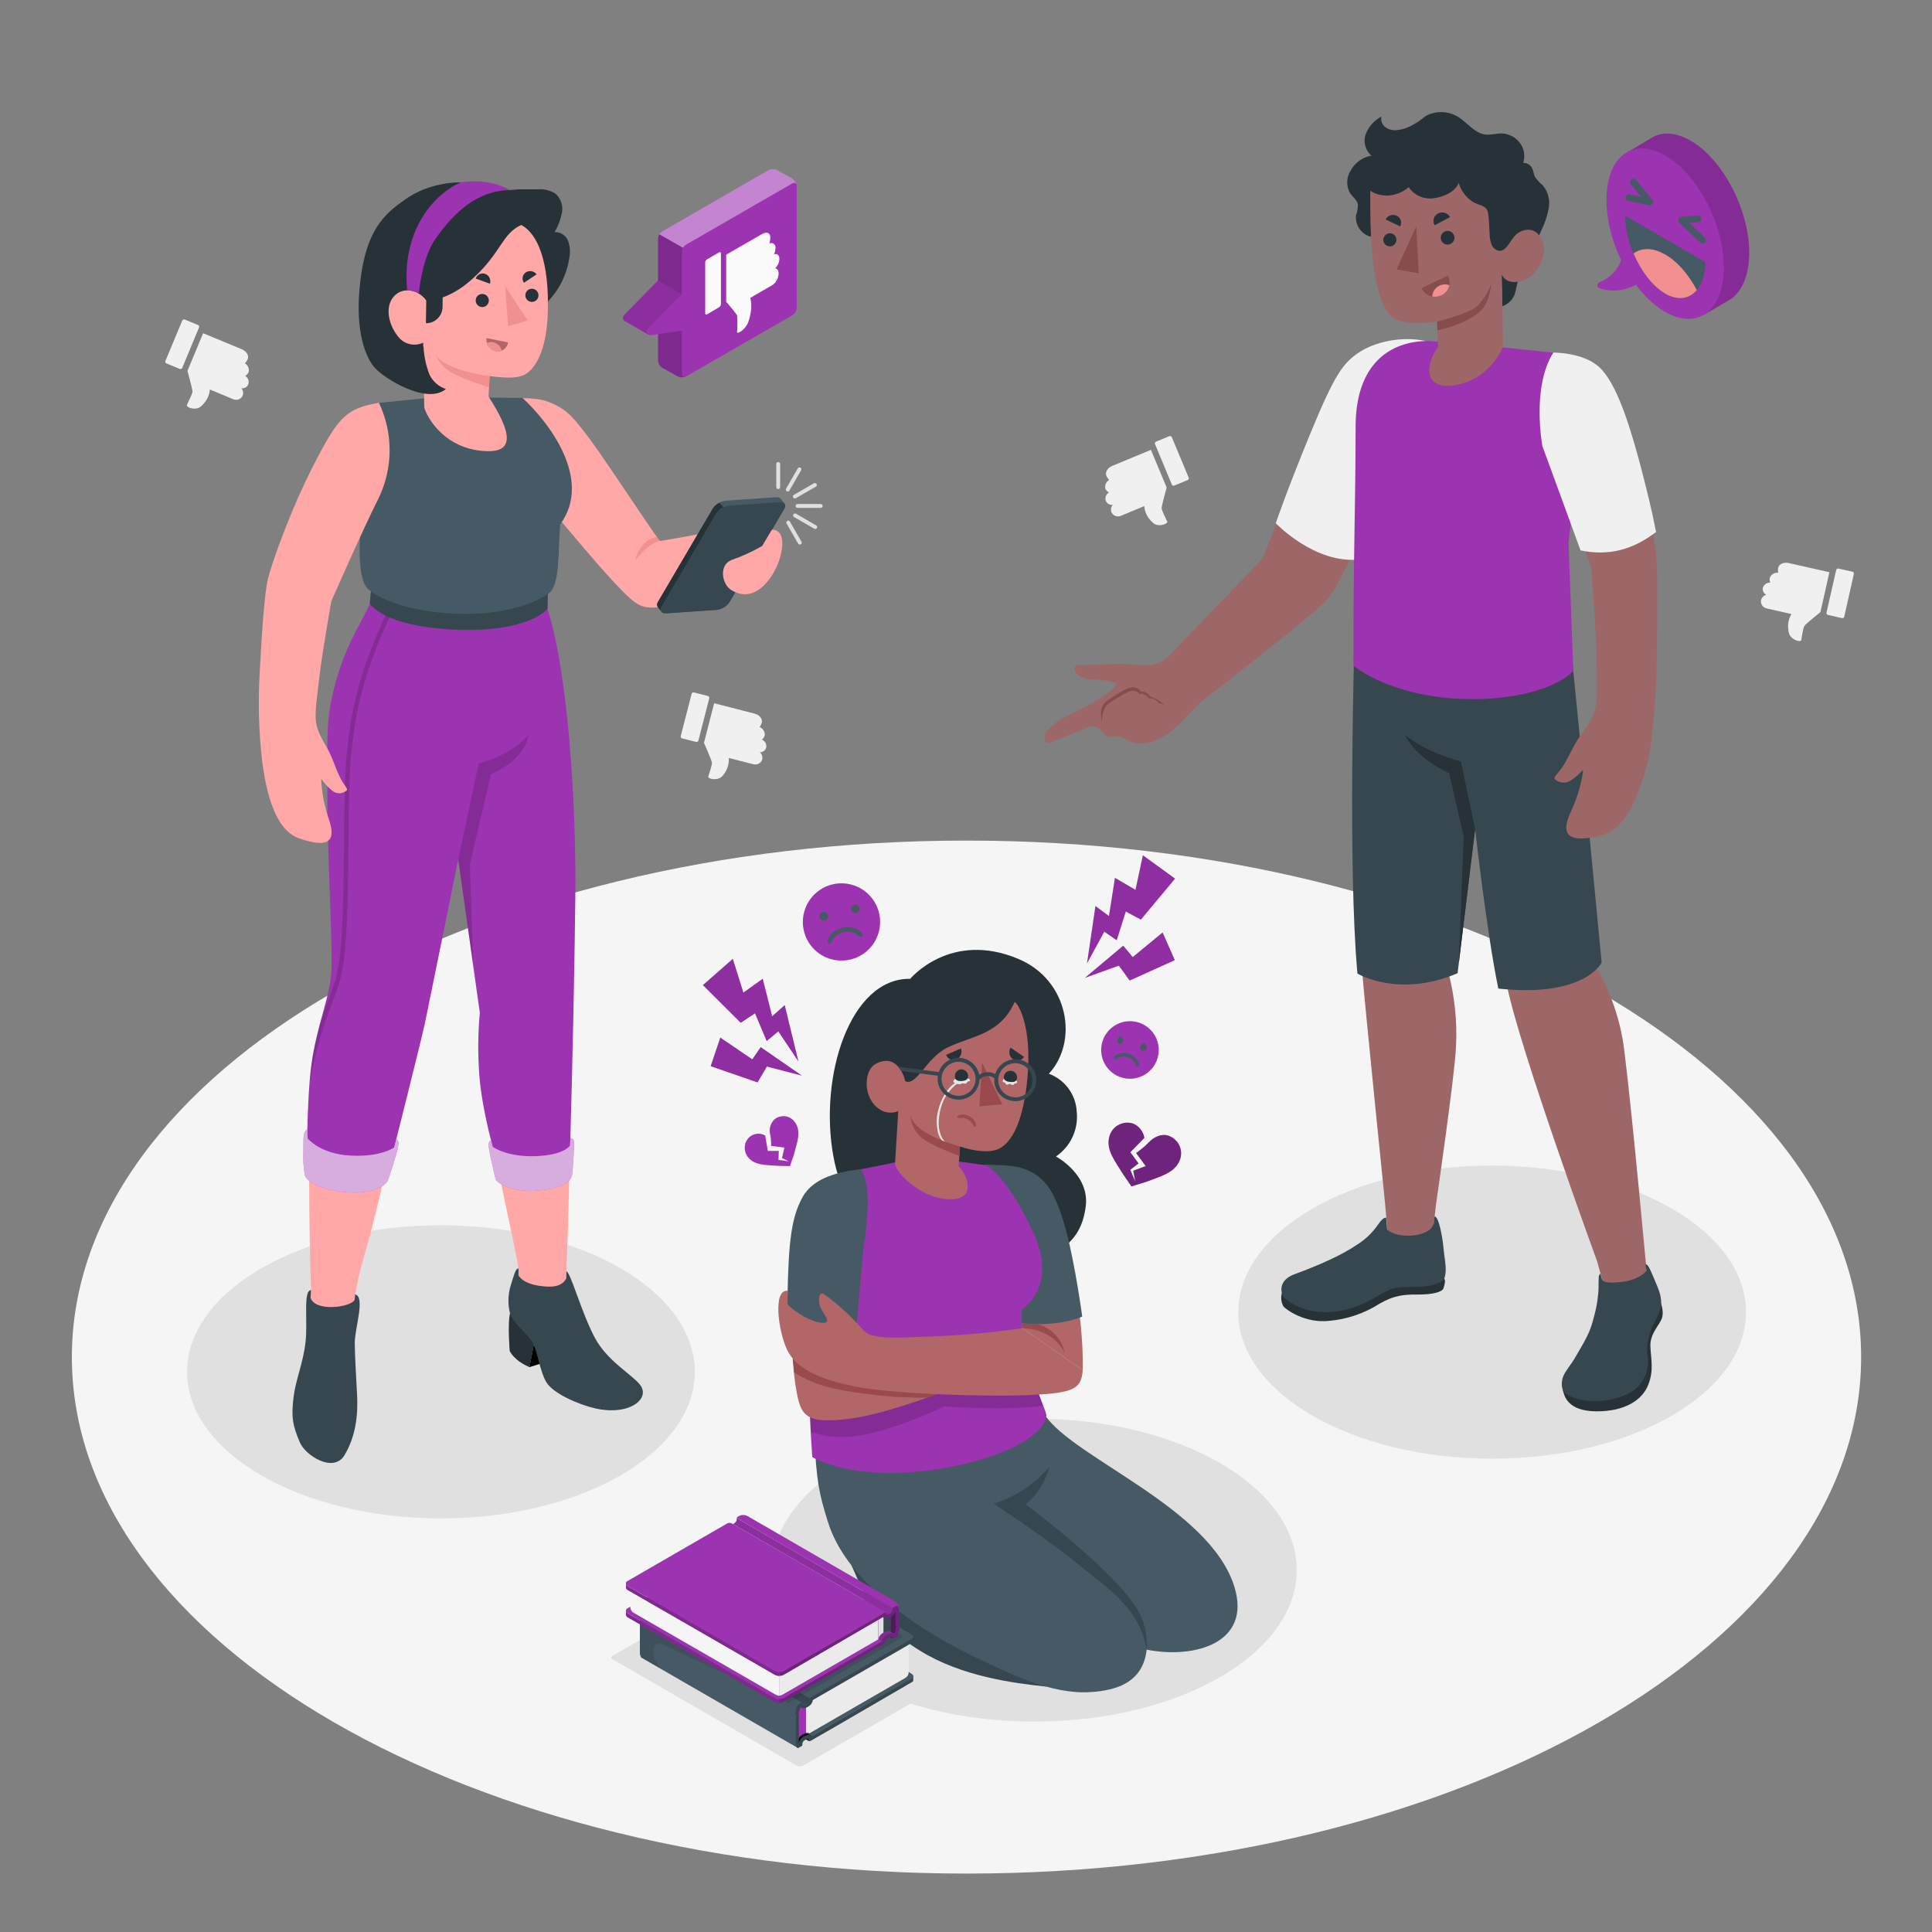 <svg width="285" height="285" viewBox="0 0 285 285" fill="none" xmlns="http://www.w3.org/2000/svg">
<rect x="0" y="0" width="285" height="285" fill="#808080" stroke="none"/>
<path d="M142.574 276.382C215.46 276.382 274.546 242.269 274.546 200.19C274.546 158.11 215.46 123.998 142.574 123.998C69.688 123.998 10.602 158.11 10.602 200.19C10.602 242.269 69.688 276.382 142.574 276.382Z" fill="#F5F5F5"/>
<path d="M152.589 253.958C173.964 253.958 191.292 243.954 191.292 231.614C191.292 219.274 173.964 209.27 152.589 209.27C131.214 209.27 113.886 219.274 113.886 231.614C113.886 243.954 131.214 253.958 152.589 253.958Z" fill="#E0E0E0"/>
<path d="M220.117 215.181C240.799 215.181 257.566 205.501 257.566 193.561C257.566 181.62 240.799 171.94 220.117 171.94C199.434 171.94 182.668 181.62 182.668 193.561C182.668 205.501 199.434 215.181 220.117 215.181Z" fill="#E0E0E0"/>
<path d="M65.048 223.987C85.731 223.987 102.497 214.308 102.497 202.367C102.497 190.427 85.731 180.747 65.048 180.747C44.366 180.747 27.599 190.427 27.599 202.367C27.599 214.308 44.366 223.987 65.048 223.987Z" fill="#E0E0E0"/>
<path d="M230.536 205.018C230.736 205.838 231.152 208.164 235.467 208.193C239.782 208.221 242.273 206.483 243.139 204.288C244.006 202.094 243.527 200.469 243.458 198.588C243.39 196.707 244.826 195.464 245.168 194.433C245.641 192.917 244.387 190.813 244.387 190.813L230.536 205.018Z" fill="#263238"/>
<path d="M189.132 190.631C189.017 190.971 188.975 191.331 189.007 191.688C189.04 192.045 189.146 192.392 189.32 192.706C189.628 193.133 192.512 195.259 196.086 194.843C198.721 194.612 201.261 193.748 203.49 192.324C205.588 191.11 207.035 190.939 209.161 190.961C211.288 190.984 212.741 190.597 212.923 190.061C213.237 189.126 213.265 188.528 212.815 188.533L189.132 190.631Z" fill="#263238"/>
<path d="M239.634 155.177C239.111 150.629 237.614 146.246 235.245 142.329C235.245 142.329 233.364 111.475 231.716 95.264L199.796 95.036C199.796 95.036 200.452 137.057 200.936 143.23C201.295 147.915 204.311 177.43 204.316 177.498L204.744 182.423C207.235 183.7 209.207 183.523 211.35 182.007L211.835 177.658C211.835 177.658 214.559 158.984 214.776 154.521C214.985 150.717 214.59 146.905 213.607 143.224L217.626 122.305C217.626 122.305 220.618 137.125 222.306 145.43C224.238 154.943 235.615 186.122 235.621 186.134L236.339 188.721C236.157 191.571 242.957 189.668 242.9 187.445C242.877 187.445 240.842 164.833 239.634 155.177Z" fill="#9E6767"/>
<path d="M221.023 145.829C219.313 137.53 217.603 122.305 217.603 122.305L215.015 143.566C206.243 147.288 200.241 143.612 200.241 143.612C198.805 127.84 199.791 95.036 199.791 95.036L231.711 95.264C233.358 111.475 236.271 142.004 236.271 142.004C236.271 142.004 233.768 147.208 221.023 145.829Z" fill="#37474F"/>
<path d="M217.603 122.305L215.511 112.33C215.511 112.33 210.689 111.19 207.258 108.403C207.258 108.403 208.5 111.589 213.773 114.057L215.916 123.405L215.198 142.095L217.603 122.305Z" fill="#263238"/>
<path d="M236.316 188.721L236.077 187.866C235.792 188.146 235.837 188.391 235.82 189.16C235.82 189.759 235.82 190.346 235.729 191.15C235.62 192.2 235.42 193.24 235.131 194.256C234.561 196.616 233.922 197.562 232.235 200.469C231.836 201.159 230.873 202.304 230.588 203.051C230.303 203.798 230.206 205.16 231.089 205.69C233.603 207.201 237.496 206.83 239.981 205.69C240.908 205.276 241.696 204.605 242.251 203.756C242.807 202.907 243.107 201.917 243.116 200.902C243.116 200.298 243.002 199.7 242.98 199.101C243.006 197.717 243.366 196.36 244.028 195.145C244.415 194.447 244.727 193.709 244.957 192.945C245.299 191.549 244.65 190.135 244.114 188.881C243.652 187.792 243.111 186.344 242.74 186.51C242.74 186.647 242.877 187.456 242.877 187.456C242.489 188.026 241.281 188.744 239.845 189.012C238.91 189.177 236.413 189.44 236.316 188.721Z" fill="#37474F"/>
<path d="M204.476 179.624C204.145 179.624 203.809 179.875 203.222 180.724C202.411 181.896 201.365 182.886 200.15 183.631C197.961 185.142 194.518 186.664 190.984 187.958C189.052 188.664 188.676 190.049 189.303 191.298C190.294 192.301 193.669 194.649 199.255 193.008C202.715 191.982 203.946 190.215 206.42 189.918C208.164 189.707 211.196 190.209 212.986 188.778C213.556 187.433 213.117 186.077 212.952 184.218C212.787 182.36 212.211 179.345 211.612 179.459L211.504 180.451C211.014 182.617 206.026 182.793 204.624 181.368L204.476 179.624Z" fill="#37474F"/>
<path d="M198.103 84.605C196.616 87.455 196.627 87.905 192.54 91.354C190.414 93.149 180.194 101.249 179.111 102.059C177.777 102.989 176.553 104.067 175.463 105.273C174.541 106.349 173.503 107.32 172.368 108.169C170.658 109.434 168.378 110.306 166.206 109.172C165.848 108.91 165.444 108.716 165.015 108.602C164.536 108.545 164.052 108.813 163.573 108.71C162.849 108.557 162.547 107.639 161.863 107.297L161.789 107.263C161.215 107.103 160.601 107.175 160.079 107.462L157.092 108.653L155.61 109.241C155.302 109.36 154.886 109.697 154.538 109.611C154.444 109.577 154.36 109.521 154.293 109.448C154.225 109.374 154.176 109.286 154.151 109.189C154.091 108.89 154.11 108.58 154.205 108.289C154.3 107.999 154.468 107.738 154.692 107.531C155.741 106.505 156.983 105.699 158.346 105.159C159.916 104.399 161.439 103.544 162.906 102.6C163.271 102.366 165.186 101.05 164.53 100.719C163.513 100.449 162.47 100.286 161.418 100.235C160.636 100.28 159.858 100.091 159.184 99.693C158.374 99.083 158.169 98.2 159.104 98.108C159.406 98.08 159.674 98.108 159.885 98.108C160.945 98.04 163.031 98.006 164.092 97.954C164.616 97.926 165.146 97.915 165.676 97.926C165.95 97.926 166.246 97.926 166.497 97.954C166.747 98.01 167.005 98.028 167.261 98.006C168.048 98.111 168.844 98.145 169.638 98.108C170.781 97.975 171.838 97.432 172.613 96.581L186.247 82.382C186.247 82.382 195.937 58.111 197.87 55.284C200.8 50.998 205.28 49.966 209.464 50.331L208.05 64.41C208.05 64.41 202.35 76.38 198.103 84.605Z" fill="#9E6767"/>
<path d="M210.33 50.303C206.676 49.527 202.755 50.451 200.435 52.013C198.115 53.574 196.872 55.25 193.281 63.983C189.69 72.715 188.197 77.189 188.197 77.189C188.197 77.189 193.925 83.186 200.435 82.536C200.435 82.536 209.258 64.142 209.481 63.983C209.703 63.823 210.33 50.303 210.33 50.303Z" fill="#F0F0F0"/>
<path d="M168.042 102.361C167.671 101.722 166.947 101.853 166.474 102.036C165.422 102.561 164.412 103.167 163.453 103.848C162.855 104.316 162.547 105.364 162.558 106.487C162.023 104.207 162.946 103.603 163.767 103.067C164.588 102.532 165.699 101.694 166.759 101.437C167.041 101.355 167.342 101.366 167.618 101.468C167.893 101.571 168.128 101.76 168.287 102.007C168.556 101.986 168.826 102.043 169.063 102.171C169.301 102.3 169.496 102.494 169.626 102.731C170.615 103.034 171.497 103.614 172.169 104.401C172.037 104.196 171.855 104.028 171.641 103.913C171.427 103.797 171.186 103.738 170.943 103.74C170.788 103.494 170.566 103.297 170.304 103.172C170.042 103.047 169.75 102.999 169.461 103.033C169.326 102.785 169.116 102.587 168.861 102.466C168.606 102.345 168.319 102.308 168.042 102.361V102.361Z" fill="#874C4C"/>
<path d="M229.14 52.03C231.95 52.531 232.132 53.922 232.748 56.704C233.05 58.083 233.734 61.053 233.461 63.544L231.374 79.994L232.093 98.946C227.572 103.86 209.515 105.433 199.654 98.234C199.614 83.186 199.973 74.06 199.973 62.951C199.973 53.751 204.972 50.274 210.803 50.297L220.738 51.14L229.14 52.03Z" fill="#9C33B0"/>
<path d="M221.2 31.39C221.489 30.501 221.781 29.608 222.078 28.711C222.281 28.135 222.454 27.549 222.596 26.955C222.802 25.952 223.417 24.202 224.626 24.048C224.879 24.021 225.134 24.064 225.365 24.173C225.595 24.281 225.791 24.451 225.931 24.664C226.21 25.103 226.21 25.673 226.455 26.134C226.78 26.589 227.164 26.999 227.595 27.354C227.969 27.806 228.241 28.334 228.392 28.9C228.544 29.467 228.571 30.059 228.473 30.637C228.273 31.793 227.904 32.913 227.379 33.961L224.985 39.393C224.688 40.071 224.255 40.698 223.97 41.371C223.685 42.043 223.668 42.95 223.32 43.696C222.961 44.391 222.349 44.921 221.61 45.178L221.2 31.39Z" fill="#263238"/>
<path d="M199.261 25.137C198.927 25.642 198.744 26.232 198.732 26.838C198.721 27.444 198.883 28.04 199.198 28.557C199.58 29.081 200.178 29.497 200.304 30.136C200.315 30.687 200.224 31.236 200.036 31.755C199.962 32.402 200.106 33.056 200.446 33.613C200.786 34.169 201.301 34.596 201.911 34.827C202.529 35.032 203.187 35.084 203.829 34.976C204.47 34.869 205.076 34.606 205.593 34.211C206.619 33.398 207.365 32.284 207.725 31.025C208.062 30.071 208.186 29.054 208.088 28.046C207.989 27.039 207.671 26.065 207.155 25.194C206.713 24.518 206.116 23.958 205.412 23.561C204.709 23.164 203.921 22.942 203.114 22.914C202.329 22.894 201.554 23.091 200.874 23.483C200.194 23.875 199.636 24.448 199.261 25.137V25.137Z" fill="#263238"/>
<path d="M221.542 36.252C222.112 36.554 222.824 35.488 223.463 34.764C224.101 34.04 226.239 33.014 227.407 35.255C228.576 37.495 226.655 40.692 224.962 41.291C222.049 42.328 221.542 40.453 221.542 40.453L221.73 51.089C221.73 51.089 219.974 55.883 214.776 56.789C209.578 57.695 210.495 53.369 212.131 51.169L212 47.464C210.693 47.644 209.374 47.711 208.056 47.663C205.878 47.407 204.681 46.837 203.707 44.055C202.401 40.356 202.076 35.334 202.139 27.924C204.305 22.27 212.73 21.267 217.951 24.282C223.172 27.297 221.542 36.252 221.542 36.252Z" fill="#9E6767"/>
<path d="M207.811 27.616C208.218 28.218 208.79 28.69 209.458 28.976C210.126 29.262 210.862 29.35 211.578 29.23C213.015 29.013 214.645 28.312 215.186 26.984C215.263 27.257 215.364 27.522 215.488 27.776C215.619 28.044 215.774 28.3 215.95 28.54C216.306 29.021 216.744 29.436 217.244 29.765C218.162 30.364 219.307 30.187 219.524 31.475C219.678 32.496 219.672 33.567 219.746 34.599C219.755 35.077 219.839 35.55 219.997 36.001C220.076 36.228 220.207 36.433 220.379 36.6C220.551 36.767 220.76 36.892 220.989 36.965C221.164 37.016 221.35 37.016 221.525 36.965C222.368 36.685 222.933 35.294 223.474 34.764C223.845 34.4 223.765 33.556 223.765 33.089C223.74 32.135 223.66 31.183 223.525 30.238C223.411 29.332 223.286 28.426 223.115 27.525C222.944 26.625 223.309 26.334 223.799 25.73C224.848 24.43 225.287 22.686 224.301 21.21C223.983 20.745 223.559 20.363 223.063 20.097C222.566 19.831 222.014 19.689 221.451 19.682C220.675 19.682 219.906 19.939 219.136 19.853C217.506 19.665 216.463 18.063 215.055 17.214C214.46 16.859 213.796 16.637 213.108 16.562C212.419 16.487 211.722 16.562 211.065 16.781C210.609 16.93 210.188 17.17 209.828 17.488C209.412 17.829 208.961 18.127 208.483 18.377C207.733 18.834 206.889 19.115 206.015 19.198C205.425 19.253 204.835 19.095 204.351 18.753C204.115 18.576 203.936 18.335 203.835 18.059C203.734 17.783 203.715 17.484 203.781 17.197C202.707 17.75 201.879 18.686 201.461 19.819C201.264 20.386 201.249 21 201.418 21.576C201.586 22.153 201.93 22.662 202.401 23.034C201.981 23.222 201.613 23.512 201.332 23.877C201.05 24.242 200.864 24.671 200.788 25.126C200.651 26.038 201.284 26.79 201.7 27.611C202.116 28.432 203.439 28.802 204.402 28.853C205.651 28.873 206.864 28.433 207.811 27.616V27.616Z" fill="#263238"/>
<path d="M211.983 47.458C211.983 47.458 215.791 46.472 217.444 45.509C218.555 44.865 219.724 42.659 219.957 41.946C219.957 41.946 219.786 44.506 218.487 45.788C216.372 47.88 212.04 48.741 212.04 48.741L211.983 47.458Z" fill="#874C4C"/>
<path d="M212.536 35.106C212.537 35.236 212.565 35.364 212.616 35.483C212.667 35.602 212.742 35.71 212.835 35.8C212.928 35.89 213.039 35.961 213.16 36.008C213.28 36.056 213.409 36.078 213.539 36.075C213.741 36.076 213.938 36.017 214.105 35.905C214.272 35.793 214.403 35.633 214.478 35.447C214.554 35.26 214.573 35.055 214.531 34.858C214.489 34.661 214.39 34.481 214.245 34.341C214.1 34.201 213.917 34.107 213.718 34.073C213.52 34.038 213.315 34.063 213.132 34.146C212.948 34.228 212.793 34.364 212.687 34.535C212.58 34.706 212.528 34.905 212.536 35.106V35.106Z" fill="#263238"/>
<path d="M211.63 33.225L213.91 32.023C213.74 31.721 213.46 31.496 213.128 31.396C212.797 31.297 212.439 31.329 212.131 31.487C211.981 31.565 211.848 31.673 211.741 31.803C211.634 31.934 211.554 32.086 211.507 32.248C211.46 32.411 211.447 32.581 211.468 32.749C211.489 32.917 211.544 33.079 211.63 33.225V33.225Z" fill="#263238"/>
<path d="M213.59 40.652L209.68 42.516C209.805 42.782 209.981 43.019 210.198 43.216C210.416 43.412 210.67 43.563 210.947 43.66C211.223 43.756 211.517 43.797 211.809 43.779C212.102 43.76 212.387 43.684 212.65 43.554C212.907 43.431 213.137 43.256 213.325 43.042C213.513 42.827 213.655 42.576 213.743 42.305C213.831 42.034 213.863 41.747 213.837 41.463C213.81 41.179 213.727 40.903 213.59 40.652V40.652Z" fill="#874C4C"/>
<path d="M212.65 43.554C212.946 43.417 213.204 43.211 213.402 42.953C213.601 42.695 213.734 42.392 213.79 42.072C213.559 41.982 213.313 41.941 213.066 41.952C212.598 41.972 212.154 42.166 211.822 42.498C211.491 42.83 211.296 43.273 211.276 43.742C211.742 43.823 212.223 43.758 212.65 43.554Z" fill="#F28F8F"/>
<path d="M204.391 32.37L206.545 33.396C206.62 33.26 206.666 33.109 206.68 32.954C206.694 32.799 206.676 32.643 206.627 32.495C206.579 32.347 206.5 32.21 206.397 32.094C206.294 31.977 206.168 31.883 206.026 31.817C205.735 31.682 205.403 31.665 205.098 31.767C204.794 31.87 204.54 32.086 204.391 32.37V32.37Z" fill="#263238"/>
<path d="M204.06 35.46C204.076 35.649 204.146 35.829 204.263 35.978C204.381 36.127 204.539 36.238 204.719 36.298C204.898 36.358 205.092 36.364 205.275 36.316C205.458 36.267 205.623 36.166 205.749 36.024C205.875 35.883 205.957 35.707 205.984 35.52C206.012 35.332 205.984 35.141 205.903 34.969C205.823 34.797 205.694 34.653 205.533 34.554C205.371 34.455 205.184 34.405 204.995 34.411C204.864 34.418 204.737 34.451 204.619 34.508C204.502 34.565 204.396 34.644 204.31 34.741C204.223 34.839 204.156 34.952 204.113 35.076C204.07 35.199 204.052 35.329 204.06 35.46V35.46Z" fill="#263238"/>
<path d="M208.911 33.396L209.293 40.31L206.021 39.758L208.911 33.396Z" fill="#874C4C"/>
<path d="M235.53 97.732C235.564 101.865 235.775 103.877 234.914 105.712C234.459 106.623 233.91 107.484 233.278 108.283C232.058 110.027 231.728 111.059 230.73 112.757C229.944 114.091 229.123 114.57 229.345 114.883C229.567 115.197 230.531 115.83 231.716 115.14C232.414 114.677 233.042 114.116 233.58 113.476C233.295 115.528 232.719 117.53 231.87 119.421C230.115 123.029 231.049 124.437 236.043 123.308C239.172 122.601 241.589 118.811 243.247 111.526C243.903 108.642 244.348 100.782 244.387 98.057C244.49 91.075 244.564 83.773 244.273 81.527C243.464 75.423 241.947 69.434 239.753 63.68C236.658 55.78 235.564 54.418 230.497 52.987C230.497 52.987 226.991 56.926 228.49 65.18C229.317 69.7 234.703 83.551 234.703 83.551C234.703 83.551 235.495 93.6 235.53 97.732Z" fill="#9E6767"/>
<path d="M233.158 81.197L227.527 65.806C227.527 65.806 225.885 57.12 229.146 52.013C229.146 52.013 233.466 51.95 235.883 54.133C238.3 56.316 240.187 61.999 241.76 67.813C242.792 71.66 243.686 75.291 244.296 78.478C240.967 80.997 237.53 82.08 233.158 81.197Z" fill="#F0F0F0"/>
<path d="M125.611 230.93C127.013 233.78 128.176 238.841 135.723 243.51C141.833 247.289 149.403 248.281 154.367 248.805C154.367 248.805 144.945 239.115 140.283 235.615C135.62 232.115 125.611 230.93 125.611 230.93Z" fill="#37474F"/>
<path d="M122.18 224.654C124.631 232.372 133.431 239.394 143.378 244.222C149.078 246.992 155.057 249.922 160.7 249.62C165.118 249.386 168.623 247.95 169.153 243.35C176.255 244.752 184.629 242.364 182.098 234.099C178.513 222.38 158.352 215.107 154.128 208.728L120.128 211.795C120.418 218.236 120.772 220.242 122.18 224.654Z" fill="#455A64"/>
<path d="M169.153 243.39C168.076 237.017 163.151 234.133 158.186 230.075C154.145 226.775 146.593 221.827 146.593 221.827C149.783 220.811 152.626 218.923 154.801 216.378C154.238 218.537 153.021 220.47 151.318 221.912C151.318 221.912 163.259 230.833 167.209 236.55C168.65 238.527 169.339 240.951 169.153 243.39V243.39Z" fill="#37474F"/>
<path d="M134.269 144.392C134.269 144.392 140.186 137.233 150.229 141.457C157.685 144.586 159.121 153.661 154.721 158.392C155.881 158.82 156.89 159.58 157.621 160.578C158.353 161.575 158.775 162.765 158.836 164C158.969 165.275 158.753 166.562 158.214 167.724C157.674 168.886 156.829 169.88 155.77 170.601C155.77 170.601 160.791 173.252 160.159 178.011C159.458 183.289 156.015 186.983 143.059 186.709C131.317 186.458 124.676 179.978 122.943 170.607C120.772 158.768 125.4 144.25 134.269 144.392Z" fill="#263238"/>
<path d="M154.749 175.737C156.573 178.684 159.919 191.959 159.72 202.094L150.811 195.943L145.173 171.861C149.779 171.861 152.76 172.556 154.749 175.737Z" fill="#B16668"/>
<path d="M145.173 171.861C148.303 171.861 150.925 171.787 153.233 173.599C154.476 174.568 155.844 176.193 157.32 181.75C158.62 186.641 159.646 194.205 159.646 194.205C159.646 194.205 155.701 196.148 148.662 194.934L145.173 171.861Z" fill="#455A64"/>
<path d="M126.939 172.493C123.696 173.063 119.244 182.753 119.261 198.463C119.261 207.936 119.831 214.953 119.831 214.953C130.553 220.653 153.917 214.787 154.356 208.751C154.003 206.99 150.571 200.731 150.708 193.224C155.137 189.856 153.723 184.748 152.623 182.252C150.001 176.284 146.775 172.265 145.213 171.866L136.202 170.601C136.202 170.601 128.888 172.14 126.939 172.493Z" fill="#9C33B0"/>
<path opacity="0.15" d="M151.318 199.226L119.278 201.21C119.329 205.308 119.472 208.797 119.603 211.236C121.403 211.825 123.299 212.066 125.189 211.949C130.724 211.613 139.285 207.474 139.285 207.474C139.285 207.474 148.08 208.147 153.911 207.383C152.815 204.744 151.947 202.015 151.318 199.226V199.226Z" fill="black"/>
<path d="M126.472 172.881C122.179 173.035 118.286 175.862 117.352 182.166C116.16 190.26 116.782 201.176 117.426 204.83C118.11 208.728 118.566 210.239 125.799 209.219C131.157 208.466 141.759 204.596 147.567 201.74L148.069 199.996L126.05 200.976L126.62 185.894C126.62 185.894 128.199 176.045 126.472 172.881Z" fill="#B16668"/>
<path d="M126.939 172.493C123.986 172.807 120.019 173.633 118.389 176.597C116.759 179.561 116.343 182.953 116.172 191.041C116.172 191.4 116.172 194.353 116.172 194.353C116.987 195.154 117.958 195.78 119.025 196.189C120.092 196.599 121.231 196.785 122.373 196.736C126.363 196.633 126.363 195.464 126.363 195.464L127.384 183.836C127.384 183.836 129.019 174.99 126.939 172.493Z" fill="#455A64"/>
<path d="M148.08 199.996L140.875 201.136C139.798 201.598 138.622 201.78 137.455 201.666C135.21 201.387 133.203 201.096 131.402 200.765L126.055 200.999L126.107 199.631C120.555 198.206 117.99 196.622 116.673 195.322C116.793 198.007 116.958 200.543 117.135 202.436C120.202 204.453 123.77 205.097 127.247 205.548C130.432 206.009 133.65 206.217 136.868 206.169C140.514 204.9 144.086 203.429 147.567 201.763V201.763L148.069 200.019L148.08 199.996Z" fill="#9A4A4D"/>
<path d="M121.9 194.399C121.98 194.587 122.083 194.809 121.963 194.969C121.908 195.025 121.841 195.069 121.767 195.096C121.693 195.124 121.614 195.135 121.535 195.128C119.825 195.179 117.243 193.561 116.172 192.398V190.409C113.994 190.186 114.787 196.337 116.115 199.124C117.443 201.911 120.977 203.524 126.244 204.55C132.28 205.73 146.239 206.004 150.805 205.833C158.215 205.548 159.514 205.097 159.72 202.082L150.811 195.932C146.146 196.605 141.448 197.02 136.737 197.174C134.172 197.237 130.695 197.573 128.535 196.952C127.612 196.69 127.059 195.863 126.386 195.162C125.713 194.461 125.201 193.92 124.42 193.236C123.486 192.375 122.498 191.575 121.461 190.842C121.401 190.82 121.336 190.812 121.272 190.819C121.207 190.825 121.146 190.846 121.091 190.88C121.036 190.914 120.989 190.96 120.955 191.015C120.92 191.069 120.899 191.131 120.891 191.195C120.748 191.813 120.823 192.461 121.102 193.031C121.484 193.72 121.803 194.176 121.9 194.399Z" fill="#B16668"/>
<path d="M157.086 199.648C155.542 196.394 152.053 195.926 150.816 195.943L150.771 195.214C151.543 195.293 152.32 195.333 153.096 195.333C154.095 195.614 154.997 196.165 155.701 196.927C156.405 197.689 156.885 198.631 157.086 199.648V199.648Z" fill="#9A4A4D"/>
<path d="M149.682 147.795C150.389 148.223 152.498 152.167 151.392 160.575C150.463 167.512 148.257 169.125 147.094 169.575C145.931 170.025 143.857 169.877 141.617 169.13L141.411 172.049C141.411 172.049 143.013 173.588 142.705 175.497C142.397 177.407 138.59 177.344 135.751 175.589C132.383 173.519 132.029 171.741 132.029 171.741L132.502 163.904C132.049 164.1 131.554 164.175 131.063 164.122C130.572 164.069 130.104 163.89 129.704 163.601C127.327 162.062 127.275 157.901 129.253 156.898C132.628 155.188 133.545 159.492 133.545 159.492C135.21 160.29 136.618 156.072 139.736 154.544C143.366 152.76 147.482 152.692 149.682 147.795Z" fill="#B16668"/>
<path d="M139.565 155.61L141.748 154.664C141.867 154.962 141.867 155.296 141.747 155.594C141.627 155.892 141.397 156.133 141.104 156.266C140.96 156.33 140.805 156.364 140.648 156.365C140.491 156.367 140.335 156.335 140.191 156.274C140.046 156.212 139.916 156.122 139.808 156.007C139.701 155.893 139.618 155.758 139.565 155.61Z" fill="#263238"/>
<path d="M149.078 154.544L151.056 155.901C150.975 156.035 150.867 156.151 150.739 156.242C150.611 156.333 150.466 156.396 150.312 156.429C150.159 156.461 150 156.461 149.847 156.429C149.693 156.397 149.548 156.333 149.42 156.243C149.156 156.057 148.974 155.778 148.91 155.462C148.847 155.146 148.907 154.817 149.078 154.544V154.544Z" fill="#263238"/>
<path d="M144.871 156.75L144.484 163.208L147.847 162.895L144.871 156.75Z" fill="#9A4A4D"/>
<path d="M141.36 164.548C141.419 164.513 141.482 164.487 141.548 164.468C141.717 164.419 141.892 164.398 142.067 164.405C142.416 164.423 142.755 164.523 143.059 164.696C143.313 164.835 143.533 165.03 143.703 165.266C143.868 165.488 144.056 165.836 143.925 166.109C143.925 166.166 143.822 166.252 143.754 166.212C143.686 166.172 143.583 165.99 143.515 165.87C143.449 165.758 143.373 165.653 143.287 165.557C143.126 165.369 142.933 165.213 142.717 165.095C142.527 165.003 142.326 164.94 142.118 164.907C142.02 164.895 141.92 164.895 141.822 164.907C141.68 164.927 141.536 164.927 141.394 164.907C141.346 164.902 141.3 164.882 141.263 164.85C141.245 164.833 141.231 164.811 141.224 164.787C141.217 164.763 141.217 164.737 141.223 164.713C141.25 164.644 141.298 164.586 141.36 164.548V164.548Z" fill="#9A4A4D"/>
<path d="M143.07 159.423C143.055 159.451 143.034 159.475 143.007 159.492C142.939 159.526 142.859 159.492 142.791 159.526C142.722 159.56 142.614 159.765 142.483 159.839C142.352 159.914 142.073 159.76 141.873 159.839C141.793 159.839 141.731 159.931 141.651 159.953C141.571 159.976 141.36 159.896 141.212 159.902C141.064 159.908 140.967 160.039 140.881 160.113C139.868 160.974 139.143 162.123 138.801 163.408C138.546 164.277 138.44 165.182 138.487 166.087C138.519 166.637 138.655 167.177 138.886 167.677C138.965 167.844 139.06 168.003 139.171 168.15C139.22 168.223 139.275 168.292 139.337 168.355C139.417 168.419 139.487 168.494 139.547 168.578C139.584 168.627 139.611 168.683 139.626 168.743C139.64 168.802 139.643 168.864 139.633 168.925C139.624 168.986 139.595 169.043 139.55 169.086C139.506 169.129 139.449 169.157 139.388 169.165C139.297 169.165 139.188 169.165 139.177 169.045C139.168 168.986 139.168 168.927 139.177 168.868C139.19 168.739 139.168 168.61 139.114 168.492C139.027 168.338 138.928 168.191 138.818 168.053C138.707 167.906 138.614 167.748 138.539 167.58C138.434 167.336 138.354 167.082 138.299 166.822V166.719C138.167 166.03 138.144 165.324 138.231 164.627C138.369 163.674 138.664 162.749 139.103 161.891C139.369 161.393 139.686 160.923 140.049 160.489C140.293 160.202 140.579 159.954 140.898 159.754C140.864 159.756 140.83 159.75 140.798 159.737C140.766 159.725 140.737 159.705 140.713 159.68C140.689 159.655 140.671 159.626 140.66 159.593C140.648 159.561 140.644 159.526 140.648 159.492C140.654 159.438 140.673 159.387 140.702 159.342C140.732 159.298 140.771 159.26 140.817 159.232C140.864 159.205 140.915 159.188 140.969 159.184C141.022 159.179 141.076 159.187 141.126 159.207C141.235 159.241 141.326 159.304 141.428 159.326C141.554 159.358 141.685 159.358 141.81 159.326C142.004 159.275 142.181 159.178 142.38 159.121C142.473 159.087 142.571 159.073 142.67 159.08C142.768 159.087 142.864 159.115 142.95 159.161C143.012 159.202 143.058 159.262 143.081 159.332C143.084 159.363 143.08 159.394 143.07 159.423Z" fill="#E6E6E6"/>
<path d="M148.451 159.059C148.345 159.062 148.241 159.084 148.143 159.121C148.047 159.166 147.972 159.246 147.932 159.344C147.917 159.375 147.908 159.409 147.908 159.444C147.908 159.479 147.915 159.514 147.93 159.546C147.945 159.578 147.966 159.606 147.993 159.628C148.02 159.65 148.052 159.666 148.086 159.674C148.154 159.674 148.234 159.674 148.28 159.725C148.325 159.777 148.314 159.822 148.331 159.874C148.349 159.91 148.375 159.941 148.408 159.964C148.441 159.987 148.479 160.001 148.519 160.005C148.6 160.012 148.681 159.996 148.753 159.959C148.829 159.92 148.913 159.899 148.998 159.896C149.106 159.896 149.18 160.005 149.283 160.039C149.333 160.055 149.387 160.056 149.438 160.042C149.488 160.028 149.534 159.999 149.568 159.959C149.593 159.925 149.62 159.893 149.648 159.862C149.745 159.782 149.904 159.828 149.996 159.743C150.087 159.657 150.024 159.509 149.956 159.429C149.876 159.33 149.772 159.253 149.654 159.207C149.558 159.169 149.459 159.142 149.357 159.127C149.266 159.127 149.18 159.127 149.089 159.087C148.878 159.055 148.664 159.045 148.451 159.059V159.059Z" fill="#E6E6E6"/>
<path d="M142.808 158.688C142.848 159.258 142.42 159.423 141.884 159.463C141.349 159.503 140.91 159.389 140.864 158.836C140.851 158.707 140.863 158.576 140.901 158.451C140.938 158.326 141 158.21 141.083 158.109C141.166 158.009 141.267 157.925 141.382 157.864C141.498 157.803 141.624 157.765 141.753 157.753C142.017 157.739 142.275 157.829 142.472 158.004C142.67 158.179 142.79 158.425 142.808 158.688V158.688Z" fill="#263238"/>
<path d="M150.024 159.03C149.961 159.6 149.511 159.657 148.975 159.6C148.439 159.543 148.029 159.372 148.086 158.819C148.115 158.562 148.244 158.327 148.446 158.166C148.648 158.004 148.906 157.93 149.163 157.958C149.42 157.987 149.655 158.117 149.817 158.319C149.978 158.521 150.053 158.779 150.024 159.036V159.03Z" fill="#263238"/>
<path d="M141.599 169.13C137.507 167.939 134.873 166.463 134.269 164.57C134.397 165.718 134.902 166.79 135.706 167.62C137.011 168.891 141.514 170.504 141.514 170.504L141.599 169.13Z" fill="#9A4A4D"/>
<path d="M149.767 156.254C149.106 156.256 148.463 156.471 147.932 156.866C147.402 157.261 147.012 157.816 146.821 158.449C146.497 158.255 146.126 158.154 145.749 158.158C145.285 158.162 144.832 158.295 144.438 158.54C144.307 157.872 143.959 157.266 143.448 156.816C142.937 156.367 142.292 156.098 141.613 156.053C140.934 156.007 140.259 156.187 139.693 156.565C139.126 156.942 138.701 157.496 138.481 158.141L136.133 157.833L132.479 157.354C132.648 157.549 132.799 157.759 132.93 157.981L135.7 158.34L138.345 158.688C138.285 159.103 138.31 159.525 138.419 159.929C138.528 160.334 138.717 160.712 138.977 161.041C139.236 161.37 139.56 161.642 139.928 161.842C140.295 162.042 140.7 162.165 141.117 162.204C141.534 162.243 141.955 162.196 142.353 162.067C142.752 161.938 143.12 161.73 143.435 161.454C143.751 161.179 144.007 160.842 144.188 160.464C144.369 160.087 144.472 159.676 144.489 159.258C144.652 159.087 144.849 158.952 145.066 158.861C145.284 158.769 145.519 158.724 145.755 158.728C145.928 158.721 146.1 158.749 146.262 158.81C146.424 158.872 146.571 158.966 146.695 159.087C146.695 159.173 146.667 159.252 146.667 159.332C146.666 159.946 146.846 160.546 147.186 161.056C147.527 161.567 148.01 161.965 148.577 162.201C149.143 162.437 149.767 162.499 150.369 162.38C150.971 162.261 151.524 161.966 151.958 161.532C152.392 161.099 152.688 160.547 152.808 159.945C152.928 159.343 152.867 158.719 152.633 158.153C152.398 157.586 152.001 157.101 151.491 156.76C150.981 156.419 150.381 156.237 149.767 156.237V156.254ZM141.4 161.658C140.902 161.658 140.416 161.51 140.003 161.234C139.589 160.957 139.267 160.564 139.077 160.105C138.887 159.645 138.837 159.139 138.935 158.652C139.032 158.164 139.272 157.716 139.624 157.365C139.977 157.013 140.425 156.774 140.913 156.678C141.401 156.582 141.907 156.632 142.366 156.823C142.825 157.014 143.217 157.338 143.493 157.752C143.768 158.166 143.915 158.652 143.914 159.15C143.912 159.815 143.647 160.453 143.175 160.923C142.704 161.394 142.066 161.658 141.4 161.658V161.658ZM149.767 161.863C149.27 161.863 148.784 161.715 148.371 161.439C147.958 161.163 147.635 160.77 147.445 160.311C147.255 159.852 147.205 159.346 147.302 158.859C147.399 158.371 147.638 157.923 147.99 157.572C148.342 157.22 148.789 156.981 149.277 156.884C149.765 156.787 150.27 156.837 150.729 157.027C151.189 157.217 151.581 157.539 151.858 157.953C152.134 158.366 152.281 158.852 152.281 159.349C152.283 159.681 152.22 160.009 152.095 160.316C151.969 160.623 151.785 160.903 151.551 161.138C151.317 161.373 151.039 161.56 150.733 161.687C150.427 161.814 150.099 161.88 149.767 161.88V161.863Z" fill="#37474F"/>
<path d="M174.01 169.051C173.856 168.696 173.629 168.377 173.344 168.115C173.06 167.852 172.723 167.653 172.357 167.529C171.359 167.187 170.219 167.717 169.461 168.515C169.14 168.86 168.791 169.178 168.418 169.467L167.597 170.094L169.011 172.02L167.175 172.693L167.46 174.277L166.736 172.567L167.951 171.621L166.742 169.974L168.811 167.859C168.739 167.4 168.551 166.966 168.266 166.598C167.981 166.23 167.608 165.941 167.181 165.756C166.814 165.631 166.424 165.585 166.038 165.623C165.651 165.66 165.277 165.779 164.941 165.973C164.355 166.306 163.912 166.844 163.698 167.483C163.003 169.541 164.531 171.325 165.676 173.217L166.907 175.013L169.051 174.352C171.108 173.542 173.4 173.052 174.095 170.989C174.302 170.354 174.272 169.665 174.01 169.051Z" fill="#9C33B0"/>
<path opacity="0.3" d="M174.01 169.051C173.856 168.696 173.629 168.377 173.344 168.115C173.06 167.852 172.723 167.653 172.357 167.529C171.359 167.187 170.219 167.717 169.461 168.515C169.14 168.86 168.791 169.178 168.418 169.467L167.597 170.094L169.011 172.02L167.175 172.693L167.46 174.277L166.736 172.567L167.951 171.621L166.742 169.974L168.811 167.859C168.739 167.4 168.551 166.966 168.266 166.598C167.981 166.23 167.608 165.941 167.181 165.756C166.814 165.631 166.424 165.585 166.038 165.623C165.651 165.66 165.277 165.779 164.941 165.973C164.355 166.306 163.912 166.844 163.698 167.483C163.003 169.541 164.531 171.325 165.676 173.217L166.907 175.013L169.051 174.352C171.108 173.542 173.4 173.052 174.095 170.989C174.302 170.354 174.272 169.665 174.01 169.051Z" fill="black"/>
<path d="M116.029 164.696C115.735 164.635 115.431 164.635 115.137 164.697C114.842 164.759 114.564 164.881 114.319 165.055C114.001 165.338 113.767 165.703 113.643 166.11C113.519 166.518 113.511 166.951 113.618 167.363C113.69 167.728 113.734 168.098 113.749 168.469V169.039L115.71 169.29L115.362 170.84L116.343 171.308L114.838 171.114L114.884 169.78H113.27L112.871 167.5C112.576 167.333 112.243 167.243 111.903 167.239C111.564 167.235 111.229 167.317 110.929 167.478C110.63 167.638 110.376 167.872 110.192 168.157C110.007 168.442 109.897 168.769 109.873 169.108V169.108C109.819 169.637 109.959 170.167 110.267 170.601C111.264 171.992 113.117 171.838 114.827 171.98L116.537 172.02L117.107 170.345C117.534 168.635 118.275 166.959 117.278 165.562C116.981 165.131 116.537 164.823 116.029 164.696Z" fill="#9C33B0"/>
<path d="M162.632 153.615C162.381 154.416 162.373 155.274 162.61 156.08C162.846 156.886 163.316 157.604 163.96 158.142C164.604 158.681 165.394 159.017 166.229 159.107C167.064 159.197 167.907 159.038 168.651 158.649C169.395 158.26 170.008 157.659 170.411 156.922C170.813 156.185 170.989 155.345 170.914 154.509C170.84 153.672 170.519 152.877 169.993 152.223C169.466 151.568 168.757 151.085 167.956 150.833C167.424 150.666 166.864 150.606 166.308 150.655C165.753 150.705 165.212 150.863 164.718 151.121C164.224 151.38 163.785 151.733 163.427 152.161C163.069 152.589 162.799 153.083 162.632 153.615V153.615Z" fill="#9C33B0"/>
<path d="M167.728 157.32C167.683 157.307 167.643 157.281 167.613 157.246C167.583 157.21 167.563 157.167 167.557 157.121C167.473 156.838 167.318 156.582 167.107 156.378C166.895 156.173 166.634 156.026 166.349 155.952V155.952C166.072 155.849 165.773 155.82 165.481 155.867C165.19 155.914 164.915 156.035 164.684 156.22C164.662 156.243 164.635 156.261 164.605 156.273C164.575 156.286 164.543 156.292 164.511 156.292C164.478 156.292 164.446 156.286 164.416 156.273C164.387 156.261 164.36 156.243 164.337 156.22C164.29 156.173 164.264 156.109 164.264 156.043C164.264 155.977 164.29 155.914 164.337 155.867C164.629 155.613 164.983 155.443 165.363 155.373C165.742 155.303 166.134 155.335 166.497 155.468C166.87 155.569 167.209 155.768 167.481 156.043C167.752 156.318 167.946 156.661 168.042 157.035C168.05 157.1 168.034 157.165 167.996 157.218C167.957 157.271 167.901 157.308 167.837 157.32C167.801 157.328 167.764 157.328 167.728 157.32V157.32Z" fill="#455A64"/>
<path d="M168.247 154.316C168.219 154.377 168.204 154.443 168.204 154.51C168.203 154.577 168.217 154.643 168.244 154.705C168.271 154.766 168.311 154.821 168.361 154.865C168.411 154.91 168.47 154.944 168.533 154.964C168.597 154.985 168.665 154.991 168.731 154.983C168.798 154.976 168.862 154.954 168.919 154.92C168.977 154.885 169.026 154.839 169.065 154.784C169.103 154.729 169.129 154.667 169.142 154.601C169.189 154.475 169.186 154.336 169.133 154.213C169.08 154.09 168.981 153.992 168.857 153.94C168.726 153.909 168.588 153.931 168.474 154.002C168.36 154.072 168.278 154.185 168.247 154.316V154.316Z" fill="#455A64"/>
<path d="M164.838 153.33C164.79 153.455 164.792 153.594 164.846 153.717C164.899 153.839 164.999 153.936 165.123 153.986C165.243 153.984 165.359 153.944 165.455 153.872C165.551 153.801 165.622 153.701 165.658 153.587C165.694 153.473 165.693 153.35 165.655 153.237C165.618 153.123 165.545 153.024 165.448 152.954C165.317 152.923 165.18 152.945 165.065 153.016C164.951 153.086 164.869 153.199 164.838 153.33Z" fill="#455A64"/>
<path d="M118.56 137.21C118.799 138.311 119.358 139.317 120.168 140.1C120.978 140.883 122.001 141.408 123.11 141.61C124.218 141.812 125.361 141.681 126.395 141.233C127.429 140.786 128.307 140.042 128.918 139.096C129.529 138.15 129.847 137.044 129.83 135.918C129.813 134.791 129.463 133.695 128.824 132.768C128.185 131.84 127.285 131.123 126.238 130.706C125.192 130.29 124.045 130.193 122.943 130.427C122.209 130.584 121.514 130.883 120.896 131.309C120.278 131.735 119.75 132.279 119.343 132.909C118.936 133.539 118.657 134.243 118.523 134.981C118.388 135.72 118.401 136.477 118.56 137.21V137.21Z" fill="#9C33B0"/>
<path d="M126.973 138.185C126.913 138.198 126.85 138.195 126.792 138.174C126.734 138.154 126.682 138.119 126.643 138.071C126.356 137.798 126.005 137.602 125.622 137.502C125.239 137.402 124.837 137.402 124.454 137.501V137.501C124.062 137.564 123.694 137.728 123.385 137.977C123.076 138.226 122.837 138.551 122.693 138.92C122.671 139.006 122.616 139.079 122.54 139.124C122.464 139.169 122.373 139.182 122.288 139.16C122.202 139.138 122.129 139.083 122.084 139.007C122.039 138.931 122.026 138.841 122.048 138.755C122.225 138.264 122.529 137.828 122.93 137.494C123.331 137.159 123.813 136.937 124.328 136.851V136.851C124.833 136.722 125.362 136.729 125.863 136.871C126.363 137.013 126.817 137.286 127.178 137.661C127.233 137.73 127.258 137.818 127.248 137.905C127.238 137.992 127.195 138.072 127.127 138.128C127.082 138.161 127.029 138.181 126.973 138.185V138.185Z" fill="#455A64"/>
<path d="M125.577 134.309C125.619 134.424 125.693 134.525 125.79 134.599C125.888 134.673 126.005 134.717 126.127 134.727C126.249 134.736 126.371 134.71 126.479 134.652C126.587 134.594 126.675 134.507 126.735 134.399C126.794 134.292 126.821 134.17 126.813 134.048C126.805 133.926 126.762 133.809 126.69 133.71C126.617 133.612 126.517 133.537 126.403 133.493C126.288 133.45 126.164 133.44 126.044 133.466C125.871 133.516 125.724 133.633 125.636 133.791C125.549 133.949 125.527 134.135 125.577 134.309V134.309Z" fill="#455A64"/>
<path d="M120.92 135.386C120.964 135.498 121.04 135.595 121.137 135.666C121.234 135.737 121.35 135.779 121.47 135.787C121.59 135.795 121.71 135.769 121.816 135.712C121.922 135.655 122.009 135.569 122.068 135.464C122.128 135.36 122.156 135.24 122.151 135.12C122.145 135 122.105 134.884 122.037 134.785C121.968 134.686 121.872 134.609 121.762 134.562C121.651 134.515 121.529 134.501 121.41 134.52C121.319 134.541 121.234 134.582 121.159 134.638C121.084 134.694 121.022 134.765 120.976 134.846C120.93 134.927 120.901 135.017 120.891 135.11C120.882 135.203 120.891 135.297 120.92 135.386V135.386Z" fill="#455A64"/>
<path d="M103.689 145.316L109.269 150.879L111.372 149.483L113.099 153.575L114.809 152.144L117.779 156.579L115.761 148.263L113.909 149.91L112.512 144.381L109.662 146.422L108.101 141.446L103.689 145.316Z" fill="#9C33B0"/>
<path d="M111.749 159.674L113.128 157.337L118.292 158.671L112.216 154.464L110.973 156.266L106.254 153.056L104.834 157.28L111.749 159.674Z" fill="#9C33B0"/>
<g opacity="0.3">
<path opacity="0.3" d="M103.689 145.316L109.269 150.879L111.372 149.483L113.099 153.575L114.809 152.144L117.779 156.579L115.761 148.263L113.909 149.91L112.512 144.381L109.662 146.422L108.101 141.446L103.689 145.316Z" fill="black"/>
<path opacity="0.3" d="M111.749 159.674L113.128 157.337L118.292 158.671L112.216 154.464L110.973 156.266L106.254 153.056L104.834 157.28L111.749 159.674Z" fill="black"/>
</g>
<path d="M173.343 129.612L168.298 135.66L166.075 134.469L164.73 138.704L162.9 137.438L160.347 142.124L161.595 133.654L163.59 135.13L164.473 129.493L167.5 131.265L168.595 126.164L173.343 129.612Z" fill="#9C33B0"/>
<path d="M166.64 144.649L165.049 142.449L160.028 144.256L165.693 139.502L167.096 141.183L171.502 137.552L173.303 141.634L166.64 144.649Z" fill="#9C33B0"/>
<g opacity="0.3">
<path opacity="0.3" d="M173.343 129.612L168.298 135.66L166.075 134.469L164.73 138.704L162.9 137.438L160.347 142.124L161.595 133.654L163.59 135.13L164.474 129.493L167.5 131.265L168.595 126.164L173.343 129.612Z" fill="black"/>
<path opacity="0.3" d="M166.64 144.649L165.049 142.449L160.028 144.256L165.693 139.502L167.096 141.183L171.502 137.552L173.303 141.634L166.64 144.649Z" fill="black"/>
</g>
<path d="M45.879 190.317C45.879 190.317 45.03 166.771 46.364 157.827C47.504 150.138 49.008 146.65 49.248 144.905C49.248 144.905 50.644 126.791 50.958 111.412C51.117 104.002 51.864 98.752 56.02 89.997L81.453 96.079C81.937 99.989 84.018 126.472 84.183 149.591C84.326 169.837 83.545 187.553 83.545 187.553L83.505 188.613C83.505 189.799 83.744 190.625 84.485 192.535C85.411 194.989 86.751 197.266 88.447 199.266C88.977 199.836 92.665 203.148 93.144 203.826C94.722 205.707 91.399 206.722 88.943 206.363C86.355 205.987 82.336 204.955 81.213 203.365C80.461 202.304 79.931 198.611 79.162 197.534C76.562 193.908 75.496 192.347 75.491 191.195C75.491 189.12 76.203 188.305 76.471 187.137C76.3 184.68 71.25 164.462 71.25 157.32C71.25 153.9 71.529 149.237 71.529 149.237L67.687 125.628C66.034 131.493 63.036 142.437 62.033 148.029C60.807 154.869 56.686 174.768 54.139 183.808C53.181 187.228 52.714 188.721 52.428 190.95C52.428 190.95 52.343 191.742 52.343 191.754C52.275 192.768 51.71 203.587 51.283 205.867C50.394 210.626 46.153 209.977 45.526 206.112C44.956 202.823 45.822 192.666 45.851 191.423L45.879 190.317Z" fill="#FFA8A7"/>
<path d="M80.803 87.922L80.757 89.821C83.761 99.032 85.027 118.52 84.867 132.36C84.656 151.107 84.046 171.12 84.046 171.12C84.046 171.12 82.285 172.351 78.426 172.482C74.567 172.613 73.256 171.308 73.256 171.308C73.256 171.308 70.976 163.601 70.68 158.198C70.479 155.268 70.513 152.327 70.782 149.403L67.596 126.745C67.596 126.745 63.27 148.166 62.7 150.856C62.13 153.547 57.256 172.847 57.256 172.847C57.256 172.847 54.15 174.99 50.473 174.454C46.797 173.918 45.292 172.14 45.292 172.14C45.292 172.14 45.195 162.279 45.97 156.835C46.746 151.392 48.575 147.231 48.866 143.668C49.157 140.106 48.193 124.391 48.296 116.656C48.359 111.378 48.057 107.627 48.786 103.78C50.257 96.005 53.295 92.072 54.566 89.04L54.714 87.438C58.966 90.784 73.273 92.762 80.803 87.922Z" fill="#9C33B0"/>
<path d="M45.885 190.317C44.688 190.317 45.418 194.963 45.076 197.938C44.711 201.13 43.639 203.45 43.309 206.061C42.932 209.053 43.183 210.307 44.232 212.775C45.041 214.702 49.202 217.37 50.827 214.651C52.451 211.932 52.828 208.814 52.679 205.833C52.525 202.755 52.366 200.498 52.332 198.155C52.297 196.091 53.939 191.263 52.394 190.95L52.309 191.754C51.739 192.859 46.421 193.566 45.816 191.423L45.885 190.317Z" fill="#37474F"/>
<path d="M75.24 193.714C74.858 195.202 75.189 199.295 75.189 199.295C75.189 199.295 75.816 200.714 78.113 201.677L79.207 195.977L75.24 193.714Z" fill="#263238"/>
<path d="M78.096 201.677L83.191 200.07L84.468 195.578L78.734 198.4L78.096 201.677Z" fill="black"/>
<path d="M83.522 188.596L83.562 187.536C84.246 187.878 85.705 193.447 87.712 197.277C89.547 200.771 93.235 202.755 94.421 204.282C96.011 206.323 92.847 208.894 87.831 207.765C85.34 207.195 81.561 205.559 80.575 203.866C79.589 202.173 79.258 199.072 78.432 197.824C77.606 196.576 75.633 195.128 75.229 193.715C74.911 192.434 74.929 191.093 75.28 189.821C75.69 188.545 76.049 186.971 76.488 187.142V188.117C76.819 188.807 78.022 189.622 80.564 189.787C81.784 189.861 82.958 189.69 83.522 188.596Z" fill="#37474F"/>
<path opacity="0.15" d="M57.695 89.005C53.973 96.883 51.118 103.974 50.855 116.559C50.798 119.278 50.77 121.951 50.747 124.539C50.65 133.579 50.57 141.388 49.288 145.185C49.014 146 48.718 146.821 48.399 147.681C48 148.77 47.578 149.921 47.156 151.198C46.649 153.052 46.253 154.934 45.971 156.835C45.845 157.708 45.742 158.694 45.663 159.737C46.397 155.691 47.521 151.726 49.02 147.898C49.339 147.026 49.641 146.188 49.921 145.384C51.232 141.485 51.311 133.631 51.408 124.539C51.408 121.957 51.46 119.29 51.517 116.559C51.779 104.065 54.623 97.031 58.322 89.199C58.089 89.148 57.889 89.08 57.695 89.005Z" fill="black"/>
<path opacity="0.15" d="M67.596 126.768L70.617 112.632C70.617 112.632 75.628 111.384 77.987 108.363C77.987 108.363 77.583 112.068 72.43 114.171L69.312 127.509L69.814 142.517L67.596 126.768Z" fill="black"/>
<path d="M45.326 166.582C44.699 166.919 44.756 167.797 44.756 169.7C44.684 170.948 44.761 172.199 44.984 173.428C45.144 173.861 46.255 175.343 50.684 175.828C55.113 176.312 56.84 174.859 57.199 174.169C57.794 172.545 58.3 170.889 58.716 169.21C58.955 168.201 58.51 168.07 58.51 168.07L58.22 169.21C58.22 169.21 56.356 170.698 51.767 170.47C47.179 170.242 45.383 167.928 45.383 167.928L45.326 166.582Z" fill="#9C33B0"/>
<path opacity="0.6" d="M45.326 166.582C44.699 166.919 44.756 167.797 44.756 169.7C44.684 170.948 44.761 172.199 44.984 173.428C45.144 173.861 46.255 175.343 50.684 175.828C55.113 176.312 56.84 174.859 57.199 174.169C57.794 172.545 58.3 170.889 58.716 169.21C58.955 168.201 58.51 168.07 58.51 168.07L58.22 169.21C58.22 169.21 56.356 170.698 51.767 170.47C47.179 170.242 45.383 167.928 45.383 167.928L45.326 166.582Z" fill="white"/>
<path d="M72.424 168.23C71.991 168.372 72.031 168.88 72.202 169.894C72.373 170.909 72.949 173.189 73.091 173.884C73.234 174.58 75.85 176.044 79.703 175.594C83.556 175.144 84.263 174.175 84.406 173.166C84.548 172.157 84.679 169.524 84.685 168.817C84.691 168.11 84.599 168.008 84.143 167.848L84.075 168.988C84.075 168.988 83.3 170.396 78.996 170.55C74.693 170.704 72.658 169.153 72.658 169.153L72.424 168.23Z" fill="#9C33B0"/>
<path opacity="0.6" d="M72.424 168.23C71.991 168.372 72.031 168.88 72.202 169.894C72.373 170.909 72.949 173.189 73.091 173.884C73.234 174.58 75.85 176.044 79.703 175.594C83.556 175.144 84.263 174.175 84.406 173.166C84.548 172.157 84.679 169.524 84.685 168.817C84.691 168.11 84.599 168.008 84.143 167.848L84.075 168.988C84.075 168.988 83.3 170.396 78.996 170.55C74.693 170.704 72.658 169.153 72.658 169.153L72.424 168.23Z" fill="white"/>
<path d="M77.047 58.739C79.942 58.739 81.111 59.246 82.621 60.112C84.132 60.979 85.084 62.324 85.979 63.43C88.458 66.502 93.85 74.921 97.316 79.806C97.316 79.806 101.785 79.127 104.903 78.375C107.69 77.702 105.877 87.495 100.77 88.795C95.219 90.174 94.609 89.975 91.821 87.193C88.891 84.269 83.323 77.503 80.991 74.778L77.047 58.739Z" fill="#FFA8A7"/>
<path d="M97.316 79.8C95.452 80.239 93.645 82.73 93.645 82.73C93.645 82.73 94.324 79.692 96.871 79.173L97.316 79.8Z" fill="#F28F8F"/>
<path d="M115.71 74.254L115.169 73.558C115.083 73.473 114.978 73.41 114.863 73.373C114.748 73.336 114.626 73.328 114.507 73.347L107.023 73.861C106.642 73.908 106.275 74.037 105.948 74.24C105.621 74.442 105.342 74.714 105.131 75.035L97.082 88.749C96.996 88.858 96.945 88.99 96.934 89.128C96.924 89.266 96.956 89.404 97.025 89.524V89.524L97.595 90.242C97.68 90.33 97.786 90.396 97.902 90.434C98.018 90.472 98.142 90.48 98.262 90.459L105.746 89.946C106.128 89.9 106.495 89.77 106.822 89.568C107.149 89.365 107.428 89.093 107.639 88.772C109.218 86.076 114.108 77.754 115.687 75.058C115.875 74.716 115.87 74.43 115.71 74.254Z" fill="#455A64"/>
<path d="M106.721 74.824C106.298 75.032 105.938 75.349 105.678 75.742L97.63 89.456C97.548 89.562 97.498 89.688 97.484 89.821C97.471 89.954 97.496 90.088 97.555 90.208L97.025 89.536C96.953 89.418 96.919 89.281 96.928 89.143C96.938 89.005 96.99 88.873 97.077 88.766L105.131 75.046C105.37 74.676 105.702 74.376 106.094 74.174L106.721 74.824Z" fill="#263238"/>
<path d="M97.63 89.49L105.684 75.77C105.896 75.45 106.175 75.179 106.502 74.977C106.828 74.774 107.195 74.644 107.576 74.596L115.06 74.083C115.75 74.037 116.029 74.482 115.676 75.086C114.097 77.782 109.206 86.104 107.627 88.8C107.416 89.122 107.138 89.394 106.811 89.596C106.484 89.799 106.117 89.928 105.735 89.975L98.251 90.487C97.555 90.505 97.282 90.06 97.63 89.49Z" fill="#37474F"/>
<path d="M114.798 72.145C114.722 72.145 114.65 72.115 114.596 72.061C114.543 72.008 114.513 71.936 114.513 71.86V68.44C114.514 68.365 114.545 68.293 114.598 68.24C114.651 68.187 114.723 68.156 114.798 68.155C114.874 68.155 114.946 68.185 114.999 68.238C115.053 68.292 115.083 68.364 115.083 68.44V71.86C115.083 71.936 115.053 72.008 114.999 72.061C114.946 72.115 114.874 72.145 114.798 72.145Z" fill="#E0E0E0"/>
<path d="M116.212 72.504C116.161 72.505 116.112 72.491 116.069 72.464C116.004 72.426 115.957 72.364 115.937 72.292C115.917 72.22 115.925 72.143 115.961 72.076L117.671 69.112C117.687 69.076 117.711 69.044 117.741 69.017C117.771 68.991 117.806 68.971 117.844 68.959C117.882 68.946 117.922 68.942 117.961 68.947C118.001 68.951 118.039 68.963 118.074 68.984C118.108 69.004 118.138 69.031 118.161 69.063C118.185 69.095 118.201 69.132 118.209 69.171C118.218 69.21 118.218 69.251 118.209 69.289C118.201 69.328 118.184 69.365 118.161 69.397L116.451 72.362C116.427 72.404 116.392 72.439 116.35 72.464C116.308 72.489 116.26 72.503 116.212 72.504V72.504Z" fill="#E0E0E0"/>
<path d="M117.249 73.53C117.187 73.529 117.126 73.508 117.077 73.47C117.028 73.432 116.993 73.379 116.977 73.319C116.96 73.259 116.964 73.195 116.988 73.138C117.011 73.08 117.053 73.032 117.106 73L120.07 71.29C120.137 71.254 120.216 71.245 120.289 71.266C120.362 71.286 120.425 71.333 120.464 71.398C120.501 71.464 120.51 71.542 120.49 71.614C120.469 71.687 120.421 71.749 120.355 71.786L117.391 73.496C117.348 73.521 117.299 73.533 117.249 73.53V73.53Z" fill="#E0E0E0"/>
<path d="M121.068 74.921H117.648C117.572 74.921 117.5 74.891 117.446 74.837C117.393 74.784 117.363 74.711 117.363 74.636C117.363 74.56 117.393 74.488 117.446 74.434C117.5 74.381 117.572 74.351 117.648 74.351H121.068C121.144 74.351 121.216 74.381 121.27 74.434C121.323 74.488 121.353 74.56 121.353 74.636C121.353 74.711 121.323 74.784 121.27 74.837C121.216 74.891 121.144 74.921 121.068 74.921Z" fill="#E0E0E0"/>
<path d="M120.27 78.039C120.22 78.04 120.17 78.026 120.127 77.999L117.163 76.289C117.127 76.272 117.095 76.249 117.068 76.219C117.042 76.189 117.022 76.154 117.009 76.116C116.997 76.078 116.993 76.038 116.998 75.998C117.002 75.959 117.014 75.92 117.034 75.886C117.055 75.851 117.082 75.822 117.114 75.798C117.146 75.775 117.183 75.758 117.222 75.75C117.261 75.742 117.301 75.742 117.34 75.75C117.379 75.759 117.416 75.775 117.448 75.799L120.412 77.509C120.466 77.54 120.508 77.589 120.531 77.646C120.555 77.704 120.558 77.768 120.542 77.828C120.526 77.888 120.491 77.941 120.442 77.979C120.392 78.017 120.332 78.038 120.27 78.039Z" fill="#E0E0E0"/>
<path d="M117.99 80.336C117.939 80.335 117.89 80.322 117.846 80.297C117.802 80.272 117.765 80.236 117.739 80.193L116.029 77.229C115.992 77.163 115.982 77.084 116.003 77.01C116.023 76.937 116.071 76.874 116.137 76.836C116.203 76.799 116.281 76.79 116.354 76.81C116.426 76.83 116.488 76.879 116.525 76.944L118.235 79.908C118.272 79.973 118.283 80.051 118.263 80.123C118.244 80.196 118.197 80.258 118.132 80.296C118.089 80.32 118.04 80.333 117.99 80.336V80.336Z" fill="#E0E0E0"/>
<path d="M113.863 78.147C115.334 78.096 115.807 79.777 115.049 82.325C114.291 84.873 111.572 89.262 107.901 87.062C106.47 86.201 106.014 83.351 107.901 82.616C109.472 82.064 110.988 81.37 112.432 80.541L113.863 78.147Z" fill="#FFA8A7"/>
<path d="M63.304 58.676L55.894 59.44C57.131 67.317 53.244 75.194 53.244 75.194C53.067 80.227 52.526 86.07 54.72 87.21C54.735 87.871 54.819 88.528 54.971 89.171C60.511 92.021 72.835 93.771 80.267 89.792L80.837 87.62C82.701 86.423 82.291 81.168 82.633 77.36C87.523 70.709 80.877 62.181 77.075 58.704L72.367 58.653L63.304 58.676Z" fill="#455A64"/>
<path d="M80.758 89.821L80.809 87.638C73.279 92.477 58.984 90.579 54.714 87.227L54.549 89.034C54.549 89.034 56.481 92.454 67.271 92.887C78.061 93.32 80.758 89.821 80.758 89.821Z" fill="#37474F"/>
<path d="M75.137 28.033C74.769 28.042 74.401 27.992 74.049 27.884C72.661 27.427 71.228 27.123 69.774 26.978C67.316 26.715 64.83 27.041 62.523 27.93C60.582 28.707 58.847 29.923 57.453 31.481C56.059 33.039 55.044 34.898 54.486 36.913C53.238 41.559 54.851 45.896 57.519 49.339C58.927 51.152 61.474 52.896 62.495 53.614L63.452 52.56C65.09 53.383 66.91 53.776 68.742 53.7C70.509 53.654 72.276 53.882 73.94 53.13C74.887 52.724 75.735 52.118 76.424 51.352C77.113 50.586 77.627 49.68 77.93 48.695C78.058 48.027 78.265 47.377 78.546 46.757C78.975 46.138 79.505 45.594 80.114 45.15C82.221 43.294 83.598 40.748 83.995 37.968C84.158 37.142 84.085 36.286 83.784 35.5C83.625 35.112 83.35 34.783 82.997 34.558C82.644 34.332 82.231 34.221 81.812 34.24C82.339 33.349 82.707 32.373 82.901 31.356C82.994 30.845 82.953 30.32 82.784 29.829C82.614 29.339 82.32 28.901 81.932 28.557C81.169 28.082 80.274 27.863 79.378 27.93H79.162C78.261 27.93 77.355 27.93 76.46 27.93C76.01 27.976 75.571 28.027 75.137 28.033Z" fill="#263238"/>
<path d="M76.899 33.185C78.552 34.075 80.934 36.902 80.832 45.418C80.752 52.468 78.5 54.72 77.349 55.29C76.198 55.86 74.442 55.757 72.219 55.478L72.065 58.499C75.519 63.84 76.101 66.986 71.13 66.513C64.826 65.943 62.58 60.58 62.58 60.015L62.421 50.553C61.829 50.831 61.164 50.91 60.524 50.779C59.884 50.647 59.303 50.312 58.87 49.824C57.257 47.965 56.749 45.212 58.106 43.719C59.462 42.226 61.742 42.761 62.854 44.289C62.854 44.289 65.852 44.648 69.785 41.051C74.014 37.187 74.014 34.502 76.899 33.185Z" fill="#FFA8A7"/>
<path d="M62.877 44.261L62.831 47.681C63.473 47.688 64.091 47.441 64.55 46.993C65.01 46.545 65.273 45.934 65.282 45.292L65.339 41.222L62.877 44.261Z" fill="#263238"/>
<path d="M79.156 40.47L77.298 41.713C77.211 41.596 77.148 41.462 77.115 41.321C77.081 41.179 77.077 41.032 77.102 40.888C77.127 40.745 77.181 40.608 77.261 40.486C77.34 40.364 77.444 40.26 77.566 40.179C77.818 40.016 78.123 39.956 78.418 40.01C78.714 40.063 78.978 40.228 79.156 40.47V40.47Z" fill="#263238"/>
<path d="M72.276 41.855L70.178 41.091C70.221 40.953 70.292 40.824 70.386 40.714C70.48 40.603 70.596 40.513 70.726 40.448C70.856 40.384 70.998 40.346 71.143 40.338C71.288 40.33 71.433 40.352 71.569 40.402C71.852 40.506 72.083 40.716 72.214 40.986C72.346 41.257 72.368 41.568 72.276 41.855V41.855Z" fill="#263238"/>
<path d="M71.78 49.881L74.949 50.508C74.919 50.716 74.847 50.917 74.737 51.096C74.627 51.276 74.481 51.431 74.308 51.553C74.136 51.674 73.941 51.758 73.734 51.801C73.528 51.844 73.315 51.844 73.108 51.802C72.685 51.709 72.312 51.46 72.065 51.103C71.819 50.746 71.717 50.31 71.78 49.881V49.881Z" fill="#B16668"/>
<path d="M72.436 50.456C72.227 50.458 72.02 50.498 71.826 50.576C71.903 50.88 72.065 51.156 72.291 51.372C72.518 51.589 72.801 51.738 73.108 51.802C73.413 51.861 73.728 51.83 74.014 51.71C73.932 51.354 73.731 51.035 73.444 50.807C73.157 50.58 72.802 50.456 72.436 50.456V50.456Z" fill="#F28F8F"/>
<path d="M74.522 42.243L74.955 48.154L77.828 47.264L74.522 42.243Z" fill="#F28F8F"/>
<path d="M72.23 55.467C69.899 55.256 65.077 54.076 64.25 52.218C64.583 53.162 65.2 53.981 66.017 54.56C67.488 55.7 72.133 57.131 72.133 57.131L72.23 55.467Z" fill="#F28F8F"/>
<path d="M72.111 44.323C72.112 44.515 72.056 44.703 71.95 44.863C71.844 45.023 71.694 45.148 71.516 45.222C71.34 45.297 71.144 45.317 70.956 45.28C70.768 45.243 70.595 45.151 70.459 45.016C70.323 44.881 70.23 44.708 70.192 44.52C70.154 44.332 70.173 44.137 70.246 43.959C70.319 43.782 70.443 43.63 70.603 43.524C70.762 43.417 70.95 43.36 71.142 43.36C71.398 43.36 71.643 43.461 71.825 43.642C72.006 43.822 72.109 44.067 72.111 44.323Z" fill="#263238"/>
<path d="M79.435 43.565C79.435 43.757 79.378 43.944 79.272 44.103C79.165 44.263 79.014 44.387 78.837 44.46C78.66 44.534 78.465 44.553 78.277 44.516C78.089 44.478 77.916 44.386 77.781 44.25C77.645 44.115 77.553 43.942 77.516 43.754C77.478 43.566 77.498 43.371 77.571 43.194C77.644 43.017 77.769 42.866 77.928 42.759C78.087 42.653 78.275 42.596 78.466 42.596C78.723 42.596 78.97 42.698 79.151 42.88C79.333 43.062 79.435 43.308 79.435 43.565Z" fill="#263238"/>
<path d="M59.28 29.782C55.94 32.102 53.654 35.084 53.01 42.892C52.508 48.86 53.865 52.702 55.319 54.292C56.772 55.883 62.956 59.73 65.772 57.388C65.236 57.21 64.742 56.924 64.322 56.548C63.901 56.171 63.562 55.712 63.327 55.199C62.835 53.902 62.548 52.537 62.478 51.152C62.478 51.152 59.628 51.192 58.488 49.938C57.348 48.684 56.105 43.32 56.35 40.692C56.641 37.62 59.28 29.782 59.28 29.782Z" fill="#263238"/>
<path d="M75.137 28.033C71.421 28.135 67.893 30.022 64.256 35.215C62.546 37.643 61.976 41.542 61.777 43.28C61.259 42.975 60.667 42.818 60.066 42.824C59.149 33.203 64.872 28.141 67.995 26.898C72.527 26.22 75.137 28.033 75.137 28.033Z" fill="#9C33B0"/>
<path d="M47.071 100.212C46.649 104.014 46.261 105.843 46.883 107.622C47.222 108.5 47.645 109.344 48.148 110.141C49.111 111.851 49.288 112.843 50.08 114.502C50.65 115.807 51.386 116.32 51.157 116.588C50.857 116.867 50.462 117.022 50.052 117.022C49.641 117.022 49.246 116.867 48.946 116.588C48.347 116.094 47.822 115.518 47.384 114.878C47.454 116.795 47.795 118.693 48.399 120.515C49.675 124.003 48.684 125.212 44.192 123.701C41.376 122.755 39.507 119.033 38.663 112.165C38.181 107.978 38.057 103.758 38.293 99.55C38.635 92.91 39.034 87.484 39.512 85.432C39.991 83.38 42.75 75.405 46.364 68.4C49.978 61.395 51.095 60.26 55.9 59.417C56.952 61.633 57.49 64.059 57.474 66.513C57.457 68.967 56.886 71.385 55.803 73.587C53.215 78.763 48.883 88.669 48.883 88.669C48.883 88.669 47.487 96.41 47.071 100.212Z" fill="#FFA8A7"/>
<path d="M118.417 260.49L139.302 248.429C139.53 248.292 139.53 248.081 139.302 247.95L112.005 232.258C111.876 232.193 111.733 232.159 111.589 232.159C111.444 232.159 111.302 232.193 111.173 232.258L90.334 244.273C90.283 244.289 90.238 244.321 90.206 244.364C90.175 244.407 90.157 244.459 90.157 244.513C90.157 244.566 90.175 244.618 90.206 244.661C90.238 244.705 90.283 244.736 90.334 244.752L117.585 260.49C117.714 260.555 117.857 260.588 118.001 260.588C118.146 260.588 118.288 260.555 118.417 260.49V260.49Z" fill="#E0E0E0"/>
<path d="M119.324 256.836L118.754 256.506C118.909 256.45 119.077 256.438 119.238 256.472C119.381 256.54 119.324 256.836 119.324 256.836Z" fill="black"/>
<path d="M119.7 256.5C119.634 256.428 119.554 256.371 119.464 256.332C119.375 256.293 119.279 256.273 119.181 256.273C119.084 256.273 118.988 256.293 118.898 256.332C118.809 256.371 118.729 256.428 118.663 256.5C118.093 257.019 118.093 257.532 117.842 257.52C117.591 257.509 117.608 253.388 117.608 253.388L119.831 255.457L119.7 256.5Z" fill="black"/>
<path d="M96.45 241.48H96.415L96.769 241.275L112.096 232.429L134.423 246.878C134.794 247.089 134.856 247.397 134.571 247.562L134.047 247.864L119.7 256.118L119.597 256.044L96.45 241.48Z" fill="#455A64"/>
<path d="M117.813 251.41L118.919 251.182V255.622C118.252 255.907 117.825 256.192 117.779 256.762L117.813 251.41Z" fill="#9C33B0"/>
<path d="M119.409 255.685L133.602 247.488C133.732 247.404 133.84 247.291 133.917 247.157C133.994 247.023 134.039 246.873 134.047 246.719V242.336L119.7 250.68C119.649 250.856 119.562 251.02 119.444 251.16C119.327 251.301 119.181 251.415 119.016 251.495C118.509 251.695 118.896 251.889 118.896 251.889V255.622C119.358 255.571 119.409 255.685 119.409 255.685Z" fill="#EBEBEB"/>
<path d="M118.104 251.256C118.252 251.17 118.366 251.17 118.366 251.256V251.37C118.366 251.524 118.6 251.518 118.891 251.37C119.181 251.222 119.415 250.942 119.415 250.8V250.663C119.415 250.583 119.615 250.407 119.86 250.264L96.769 237.034L96.415 237.245C96.365 237.296 96.332 237.362 96.324 237.433V237.57C96.324 237.73 96.091 237.986 95.8 238.14C95.509 238.294 95.275 238.317 95.275 238.14V238.003C95.275 237.924 95.162 237.929 95.013 238.003L118.104 251.256Z" fill="#37474F"/>
<path d="M96.45 237.245H96.415L96.769 237.034L112.096 228.188L134.423 241.081C134.794 241.298 134.856 241.606 134.571 241.771L134.047 242.073L119.7 250.68L96.45 237.245Z" fill="#455A64"/>
<path d="M95.275 237.884L118.343 251.205L117.534 251.837L94.54 238.556C94.598 238.386 94.705 238.238 94.848 238.129L95.275 237.884Z" fill="#455A64"/>
<path d="M94.62 244.53L94.58 244.501C94.563 244.482 94.548 244.461 94.534 244.439V244.405C94.51 244.363 94.489 244.319 94.472 244.273C94.472 244.228 94.472 244.177 94.426 244.125L94.392 243.949C94.392 243.914 94.392 243.88 94.392 243.846C94.392 243.812 94.392 243.789 94.392 243.76C94.392 243.732 94.392 243.629 94.392 243.561V239.748C94.392 239.357 94.466 238.971 94.609 238.608L117.602 251.889L117.699 257.857L94.62 244.53Z" fill="#455A64"/>
<path opacity="0.1" d="M117.534 251.837C117.534 251.837 99.425 243.39 97.778 242.581C96.689 242.068 96.153 243.151 96.415 244.262C96.659 245.001 97.064 245.677 97.601 246.24L94.637 244.53L94.597 244.501C94.58 244.482 94.565 244.461 94.552 244.439V244.405C94.527 244.363 94.506 244.319 94.489 244.273C94.489 244.228 94.489 244.177 94.443 244.125L94.409 243.949C94.409 243.914 94.409 243.88 94.409 243.846C94.409 243.812 94.409 243.789 94.409 243.76C94.409 243.732 94.409 243.629 94.409 243.561V239.748C94.409 239.357 94.483 238.971 94.626 238.608L117.534 251.837Z" fill="black"/>
<path d="M117.323 253H117.836C117.824 252.605 117.91 252.213 118.087 251.86C118.207 251.955 118.356 252.005 118.509 252.003C118.736 251.991 118.956 251.92 119.147 251.797C119.381 251.668 119.585 251.492 119.746 251.279C119.744 251.264 119.744 251.248 119.746 251.233C119.837 251.102 119.89 250.948 119.899 250.789L133.494 242.945L133.95 242.677L134.52 242.335C134.57 242.312 134.613 242.275 134.645 242.229C134.676 242.183 134.694 242.129 134.697 242.073V241.469C134.694 241.526 134.677 241.582 134.646 241.63C134.615 241.678 134.571 241.717 134.52 241.743L132.964 242.638L119.86 250.23C119.614 250.372 119.415 250.549 119.415 250.629V250.8C119.402 250.892 119.36 250.978 119.295 251.045C119.183 251.182 119.045 251.296 118.891 251.381C118.6 251.552 118.366 251.558 118.366 251.381V251.245C118.366 251.165 118.252 251.165 118.104 251.245L117.842 251.398C117.557 251.575 117.323 252.288 117.323 253Z" fill="#37474F"/>
<path d="M117.836 253V256.808C117.836 256.865 117.836 256.916 117.836 256.967V257.098C117.887 256.89 117.983 256.696 118.116 256.528C118.25 256.361 118.419 256.225 118.611 256.13C118.8 256.012 119.016 255.945 119.238 255.936C119.408 255.933 119.573 255.994 119.7 256.107L119.746 256.078L119.837 256.027L132.981 248.434L133.733 248.001L133.95 247.876L134.588 247.505C134.63 247.479 134.664 247.443 134.688 247.4C134.712 247.357 134.724 247.309 134.725 247.26V247.864C134.724 247.91 134.711 247.955 134.688 247.995C134.665 248.035 134.633 248.068 134.594 248.092V248.092L134.36 248.229L134.218 248.315L133.961 248.463L133.807 248.548L133.693 248.617L133.505 248.731L123.08 254.79L119.746 256.711C119.512 256.853 119.318 256.899 119.301 256.831V256.671C119.301 256.5 119.067 256.5 118.777 256.671C118.67 256.717 118.576 256.789 118.505 256.881C118.433 256.972 118.385 257.081 118.366 257.195V257.361C118.369 257.396 118.363 257.432 118.351 257.466C118.338 257.499 118.318 257.53 118.292 257.555L118.212 257.6L118.047 257.691L117.842 257.811C117.806 257.841 117.76 257.858 117.714 257.858C117.667 257.858 117.621 257.841 117.585 257.811V257.811C117.567 257.793 117.552 257.771 117.54 257.748V257.748C117.539 257.737 117.539 257.725 117.54 257.714C117.514 257.676 117.495 257.633 117.483 257.589C117.464 257.54 117.449 257.491 117.437 257.44C117.422 257.382 117.411 257.323 117.403 257.264C117.397 257.228 117.397 257.191 117.403 257.155C117.403 257.127 117.403 257.104 117.403 257.07C117.403 257.036 117.403 256.939 117.403 256.87V253.063L117.836 253Z" fill="#37474F"/>
<path opacity="0.1" d="M94.54 238.556L116.394 251.176L132.924 241.64C132.978 241.622 133.026 241.587 133.059 241.54C133.092 241.494 133.11 241.438 133.11 241.381C133.11 241.323 133.092 241.268 133.059 241.221C133.026 241.174 132.978 241.14 132.924 241.121L111.298 228.638L96.786 237.017L96.427 237.228C96.379 237.28 96.349 237.346 96.341 237.416V237.553C96.341 237.713 96.108 237.969 95.817 238.123H95.771L95.293 237.844L95.065 237.975C95.065 237.975 95.065 237.975 95.03 237.975L94.859 238.072C94.702 238.194 94.59 238.364 94.54 238.556V238.556Z" fill="black"/>
<path d="M131.67 241.731L131.009 241.384L131.579 241.241C131.641 241.304 131.683 241.385 131.7 241.472C131.716 241.56 131.706 241.65 131.67 241.731V241.731Z" fill="#9C33B0"/>
<path opacity="0.5" d="M131.67 241.731L131.009 241.384L131.579 241.241C131.641 241.304 131.683 241.385 131.7 241.472C131.716 241.56 131.706 241.65 131.67 241.731V241.731Z" fill="black"/>
<path d="M114.268 250.504C114.474 250.611 114.703 250.666 114.935 250.666C115.167 250.666 115.396 250.611 115.602 250.504L130.615 241.84L108.14 229.072L107.616 228.769L92.608 237.228C92.527 237.255 92.456 237.306 92.406 237.375C92.356 237.444 92.329 237.528 92.329 237.613C92.329 237.698 92.356 237.782 92.406 237.851C92.456 237.92 92.527 237.971 92.608 237.998L114.268 250.504Z" fill="#9C33B0"/>
<path d="M119.905 234.344L125.138 237.354L128.558 235.399L132.496 237.679V240.306C132.496 240.654 132.109 241.144 131.972 241.064C131.713 241.127 131.46 241.217 131.22 241.332C130.824 241.553 130.458 241.823 130.131 242.136L118.07 235.41L119.905 234.344Z" fill="#9C33B0"/>
<path opacity="0.15" d="M119.905 234.344L125.138 237.354L128.558 235.399L132.496 237.679V240.306C132.496 240.654 132.109 241.144 131.972 241.064C131.713 241.127 131.46 241.217 131.22 241.332C130.824 241.553 130.458 241.823 130.131 242.136L118.07 235.41L119.905 234.344Z" fill="black"/>
<path d="M130.308 237.992V240.842L130.353 240.814C130.546 240.695 130.766 240.626 130.992 240.614C131.139 240.599 131.288 240.633 131.413 240.711V237.348L130.308 237.992Z" fill="#37474F"/>
<path d="M129.572 241.828C129.584 241.651 129.649 241.482 129.76 241.344C129.817 241.258 129.884 241.18 129.96 241.11L130.023 241.047L130.108 240.979L130.177 240.928L130.325 240.825V237.975L129.589 238.397V241.817L129.572 241.828Z" fill="#E0E0E0"/>
<path opacity="0.4" d="M132.468 240.306C132.468 240.654 132.08 241.144 131.944 241.064L131.414 240.722V238.551L131.944 237.639L132.229 237.542L132.468 237.679V240.306Z" fill="black"/>
<path d="M114.935 246.867V250.127C115.09 250.132 115.243 250.094 115.379 250.019L117.027 249.073L129.567 241.828V238.408L114.935 246.867Z" fill="#EBEBEB"/>
<path d="M92.984 234.629V237.12C92.993 237.274 93.038 237.424 93.115 237.557C93.192 237.691 93.3 237.805 93.429 237.889L112.86 249.09L114.507 250.036C114.643 250.112 114.797 250.149 114.952 250.144V247.255L92.984 234.629Z" fill="#F5F5F5"/>
<path d="M108.14 224.836L130.615 237.815V238.117C130.615 238.283 130.849 238.345 131.14 238.174C131.431 238.003 131.664 237.804 131.664 237.513V237.228L108.796 224.01L108.699 223.953C108.677 223.997 108.665 224.046 108.665 224.095V224.232C108.665 224.403 108.431 224.671 108.14 224.836Z" fill="#9C33B0"/>
<path opacity="0.1" d="M108.14 224.836L130.615 237.815V238.117C130.615 238.283 130.849 238.345 131.14 238.174C131.431 238.003 131.664 237.804 131.664 237.513V237.228L108.796 224.01L108.699 223.953C108.677 223.997 108.665 224.046 108.665 224.095V224.232C108.665 224.403 108.431 224.671 108.14 224.836Z" fill="black"/>
<path d="M115.602 246.485L130.285 238.009C130.467 237.907 130.638 237.832 130.712 237.867L130.615 237.815L108.14 224.837L107.878 224.688C107.76 224.652 107.635 224.642 107.513 224.66C107.391 224.678 107.274 224.722 107.171 224.791L92.608 233.204C92.527 233.231 92.456 233.282 92.406 233.351C92.356 233.42 92.329 233.503 92.329 233.589C92.329 233.674 92.356 233.757 92.406 233.827C92.456 233.896 92.527 233.947 92.608 233.974L114.268 246.479C114.474 246.586 114.702 246.642 114.934 246.643C115.166 246.644 115.395 246.59 115.602 246.485V246.485Z" fill="#9C33B0"/>
<path d="M108.699 223.953L108.796 224.01L131.67 237.228C131.68 237.204 131.695 237.182 131.716 237.166L131.795 237.12L131.961 237.029L132.16 236.909C132.197 236.878 132.243 236.862 132.291 236.862C132.339 236.862 132.386 236.878 132.422 236.909V236.909C132.452 236.938 132.476 236.97 132.496 237.006C132.519 237.046 132.538 237.088 132.553 237.131C132.572 237.18 132.587 237.229 132.599 237.28L132.633 237.456C132.636 237.492 132.636 237.529 132.633 237.565C132.633 237.593 132.633 237.616 132.633 237.65C132.633 237.684 132.633 237.781 132.633 237.85V237.205C132.609 236.994 132.536 236.791 132.42 236.612C132.304 236.433 132.149 236.283 131.966 236.174L110.306 223.668C110.128 223.563 109.927 223.501 109.721 223.486C109.514 223.472 109.307 223.504 109.115 223.582L108.841 223.742L108.722 223.81C108.699 223.854 108.69 223.904 108.699 223.953V223.953Z" fill="#9C33B0"/>
<path d="M115.602 250.504L116.508 249.979L130.102 242.136C130.113 241.958 130.177 241.787 130.285 241.646C130.439 241.437 130.632 241.26 130.855 241.127C131.048 241.003 131.27 240.933 131.499 240.922C131.652 240.919 131.801 240.97 131.921 241.064C132.098 240.711 132.184 240.319 132.172 239.924H132.685C132.685 240.637 132.451 241.349 132.16 241.515L131.904 241.669C131.755 241.748 131.641 241.754 131.641 241.669V241.532C131.641 241.378 131.408 241.384 131.117 241.532C130.826 241.68 130.593 241.959 130.593 242.102V242.239C130.593 242.318 130.393 242.495 130.148 242.638L117.004 250.23L115.579 251.051C115.373 251.157 115.144 251.212 114.912 251.21V250.612C115.147 250.637 115.385 250.6 115.602 250.504Z" fill="#9C33B0"/>
<path opacity="0.3" d="M115.602 250.504L116.508 249.979L130.102 242.136C130.113 241.958 130.177 241.787 130.285 241.646C130.439 241.437 130.632 241.26 130.855 241.127C131.048 241.003 131.27 240.933 131.499 240.922C131.652 240.919 131.801 240.97 131.921 241.064C132.098 240.711 132.184 240.319 132.172 239.924H132.685C132.685 240.637 132.451 241.349 132.16 241.515L131.904 241.669C131.755 241.748 131.641 241.754 131.641 241.669V241.532C131.641 241.378 131.408 241.384 131.117 241.532C130.826 241.68 130.593 241.959 130.593 242.102V242.239C130.593 242.318 130.393 242.495 130.148 242.638L117.004 250.23L115.579 251.051C115.373 251.157 115.144 251.212 114.912 251.21V250.612C115.147 250.637 115.385 250.6 115.602 250.504Z" fill="black"/>
<path d="M115.596 246.485L116.502 245.955L126.945 239.93L130.279 238.009C130.513 237.867 130.707 237.821 130.718 237.889V238.049C130.718 238.22 130.952 238.22 131.237 238.049C131.345 238.004 131.44 237.932 131.513 237.841C131.586 237.749 131.634 237.64 131.653 237.525V237.359C131.65 237.324 131.656 237.288 131.668 237.254C131.681 237.221 131.701 237.19 131.727 237.166L131.807 237.12L131.972 237.029L132.172 236.909C132.208 236.878 132.255 236.862 132.303 236.862C132.351 236.862 132.397 236.878 132.434 236.909C132.454 236.927 132.471 236.948 132.485 236.972V237.006C132.507 237.046 132.527 237.088 132.542 237.131C132.561 237.18 132.576 237.229 132.588 237.28L132.622 237.456C132.625 237.492 132.625 237.529 132.622 237.565C132.622 237.593 132.622 237.616 132.622 237.65C132.622 237.684 132.622 237.781 132.622 237.85V239.89H132.109V237.85C132.109 237.793 132.109 237.741 132.109 237.69V237.559C132.057 237.767 131.961 237.961 131.828 238.128C131.694 238.296 131.525 238.432 131.334 238.528C131.145 238.645 130.929 238.712 130.707 238.722C130.537 238.725 130.372 238.663 130.245 238.551L130.199 238.579L130.108 238.63L117.027 246.24L115.602 247.061C115.399 247.166 115.174 247.219 114.946 247.215V246.645C115.173 246.646 115.396 246.591 115.596 246.485V246.485Z" fill="#9C33B0"/>
<path opacity="0.3" d="M115.596 246.485L116.502 245.955L126.945 239.93L130.279 238.009C130.513 237.867 130.707 237.821 130.718 237.889V238.049C130.718 238.22 130.952 238.22 131.237 238.049C131.345 238.004 131.44 237.932 131.513 237.841C131.586 237.749 131.634 237.64 131.653 237.525V237.359C131.65 237.324 131.656 237.288 131.668 237.254C131.681 237.221 131.701 237.19 131.727 237.166L131.807 237.12L131.972 237.029L132.172 236.909C132.208 236.878 132.255 236.862 132.303 236.862C132.351 236.862 132.397 236.878 132.434 236.909C132.454 236.927 132.471 236.948 132.485 236.972V237.006C132.507 237.046 132.527 237.088 132.542 237.131C132.561 237.18 132.576 237.229 132.588 237.28L132.622 237.456C132.625 237.492 132.625 237.529 132.622 237.565C132.622 237.593 132.622 237.616 132.622 237.65C132.622 237.684 132.622 237.781 132.622 237.85V239.89H132.109V237.85C132.109 237.793 132.109 237.741 132.109 237.69V237.559C132.057 237.767 131.961 237.961 131.828 238.128C131.694 238.296 131.525 238.432 131.334 238.528C131.145 238.645 130.929 238.712 130.707 238.722C130.537 238.725 130.372 238.663 130.245 238.551L130.199 238.579L130.108 238.63L117.027 246.24L115.602 247.061C115.399 247.166 115.174 247.219 114.946 247.215V246.645C115.173 246.646 115.396 246.591 115.596 246.485V246.485Z" fill="black"/>
<path d="M92.34 233.58V234.184C92.347 234.266 92.375 234.345 92.422 234.412C92.469 234.479 92.533 234.532 92.608 234.566V234.566L112.86 246.24L114.285 247.061C114.491 247.167 114.72 247.222 114.952 247.22V246.65C114.72 246.656 114.49 246.601 114.285 246.491L113.379 245.966L92.625 233.996C92.541 233.963 92.469 233.906 92.419 233.832C92.368 233.758 92.341 233.67 92.34 233.58V233.58Z" fill="#9C33B0"/>
<path opacity="0.2" d="M92.34 233.58V234.184C92.347 234.266 92.375 234.345 92.422 234.412C92.469 234.479 92.533 234.532 92.608 234.566V234.566L112.86 246.24L114.285 247.061C114.491 247.167 114.72 247.222 114.952 247.22V246.65C114.72 246.656 114.49 246.601 114.285 246.491L113.379 245.966L92.625 233.996C92.541 233.963 92.469 233.906 92.419 233.832C92.368 233.758 92.341 233.67 92.34 233.58V233.58Z" fill="black"/>
<path d="M92.34 237.604V238.209C92.348 238.29 92.377 238.368 92.424 238.435C92.471 238.502 92.534 238.555 92.608 238.591V238.591L112.843 250.276L114.268 251.096C114.474 251.203 114.703 251.258 114.935 251.256V250.657C114.702 250.663 114.473 250.608 114.268 250.498L113.362 249.979L92.608 238.009C92.53 237.973 92.464 237.916 92.416 237.845C92.369 237.773 92.343 237.69 92.34 237.604V237.604Z" fill="#9C33B0"/>
<path opacity="0.2" d="M92.34 237.604V238.209C92.348 238.29 92.377 238.368 92.424 238.435C92.471 238.502 92.534 238.555 92.608 238.591V238.591L112.843 250.276L114.268 251.096C114.474 251.203 114.703 251.258 114.935 251.256V250.657C114.702 250.663 114.473 250.608 114.268 250.498L113.362 249.979L92.608 238.009C92.53 237.973 92.464 237.916 92.416 237.845C92.369 237.773 92.343 237.69 92.34 237.604V237.604Z" fill="black"/>
<path d="M113.379 25.08L97.704 34.114C97.521 34.233 97.369 34.392 97.26 34.581C97.151 34.769 97.088 34.98 97.077 35.197V53.181C97.088 53.397 97.151 53.608 97.26 53.795C97.369 53.982 97.521 54.141 97.704 54.258L99.95 55.518C100.144 55.615 100.359 55.665 100.576 55.665C100.794 55.665 101.009 55.615 101.203 55.518L116.884 46.489C117.066 46.37 117.217 46.21 117.326 46.022C117.435 45.834 117.499 45.623 117.511 45.406V27.417C117.499 27.2 117.436 26.989 117.326 26.802C117.216 26.614 117.062 26.456 116.878 26.34L114.633 25.08C114.438 24.983 114.223 24.933 114.006 24.933C113.788 24.933 113.573 24.983 113.379 25.08Z" fill="#9C33B0"/>
<path d="M100.582 55.148V37.175C100.594 36.958 100.656 36.746 100.764 36.557C100.872 36.368 101.022 36.207 101.203 36.087L116.884 27.058C117.226 26.858 117.511 27.018 117.511 27.417V45.395C117.499 45.612 117.435 45.823 117.326 46.011C117.217 46.199 117.066 46.359 116.884 46.478L101.203 55.507C100.89 55.706 100.582 55.547 100.582 55.148Z" fill="#9C33B0"/>
<path opacity="0.2" d="M101.203 55.507C101.008 55.602 100.794 55.652 100.576 55.652C100.359 55.652 100.145 55.602 99.95 55.507L97.704 54.247C97.522 54.129 97.37 53.971 97.261 53.783C97.152 53.596 97.089 53.386 97.077 53.17V35.203C97.087 34.977 97.156 34.757 97.276 34.565L100.765 36.56C100.649 36.745 100.584 36.957 100.576 37.175V55.148C100.582 55.512 100.839 55.723 101.203 55.507Z" fill="black"/>
<path opacity="0.4" d="M117.5 27.303C117.448 26.989 117.192 26.875 116.878 27.058L101.209 36.087C101.022 36.203 100.869 36.366 100.765 36.56L97.27 34.565C97.377 34.384 97.525 34.231 97.704 34.12L113.379 25.08C113.574 24.983 113.79 24.933 114.009 24.933C114.227 24.933 114.443 24.983 114.638 25.08L116.878 26.34C117.045 26.447 117.186 26.588 117.293 26.754C117.4 26.92 117.471 27.108 117.5 27.303V27.303Z" fill="white"/>
<path d="M97.077 41.365L92.038 46.495C91.983 46.555 91.941 46.626 91.916 46.704C91.891 46.781 91.882 46.863 91.891 46.944C91.901 47.026 91.927 47.104 91.969 47.174C92.011 47.243 92.068 47.304 92.135 47.35C92.237 47.418 95.623 49.356 95.623 49.356L100.582 43.388L97.077 41.365Z" fill="#9C33B0"/>
<path opacity="0.1" d="M97.077 41.365L92.038 46.495C91.983 46.555 91.941 46.626 91.916 46.704C91.891 46.781 91.882 46.863 91.891 46.944C91.901 47.026 91.927 47.104 91.969 47.174C92.011 47.243 92.068 47.304 92.135 47.35C92.237 47.418 95.623 49.356 95.623 49.356L100.582 43.388L97.077 41.365Z" fill="black"/>
<path d="M100.582 43.383L95.543 48.513C95.472 48.598 95.427 48.703 95.414 48.814C95.401 48.924 95.421 49.036 95.472 49.136C95.522 49.236 95.601 49.318 95.697 49.373C95.794 49.429 95.905 49.455 96.016 49.447L100.576 48.792C101.067 48.786 101.067 43.383 100.582 43.383Z" fill="#9C33B0"/>
<path d="M114.399 36.48C114.401 36.373 114.376 36.268 114.325 36.174C114.275 36.08 114.201 36.001 114.112 35.944C114.022 35.886 113.919 35.853 113.812 35.847C113.706 35.842 113.6 35.863 113.504 35.91C113.587 35.607 113.632 35.295 113.635 34.981C113.635 34.411 113.151 34.097 112.455 34.502L107.126 37.569V44.534C107.698 45.16 108.233 45.818 108.727 46.506C108.796 47.339 108.796 48.176 108.727 49.009C108.727 49.265 109.6 48.889 110.152 47.977C110.292 47.758 110.398 47.52 110.466 47.27C110.617 46.789 110.724 46.294 110.785 45.794C110.872 45.175 110.836 44.545 110.677 43.941L113.897 42.077C114.157 41.925 114.371 41.706 114.519 41.445C114.722 41.118 114.84 40.746 114.861 40.362C114.861 39.735 114.513 39.587 114.342 39.575C114.727 39.214 114.954 38.717 114.975 38.19C114.975 37.7 114.678 37.346 114.188 37.512C114.335 37.188 114.407 36.835 114.399 36.48V36.48Z" fill="#FAFAFA"/>
<path d="M104.031 46.216V38.709C104.035 38.618 104.062 38.53 104.107 38.452C104.153 38.373 104.216 38.307 104.293 38.258L106.088 37.221C106.231 37.136 106.351 37.221 106.351 37.369V44.865C106.346 44.955 106.32 45.043 106.274 45.122C106.228 45.2 106.165 45.266 106.088 45.315L104.31 46.364C104.15 46.449 104.031 46.381 104.031 46.216Z" fill="#FAFAFA"/>
<path d="M258.033 37.284C258.033 30.922 254.163 23.524 249.386 20.754C247.198 19.488 245.185 19.397 243.686 20.309L239.97 22.521L241.64 26.032C241.64 26.294 241.612 26.556 241.612 26.836C241.612 32.946 245.18 40.003 249.694 42.995L251.336 46.449L255.018 44.306C256.853 43.263 258.033 40.801 258.033 37.284Z" fill="#9C33B0"/>
<path opacity="0.15" d="M258.033 37.284C258.033 30.922 254.163 23.524 249.386 20.754C247.198 19.488 245.185 19.397 243.686 20.309L239.97 22.521L241.64 26.032C241.64 26.294 241.612 26.556 241.612 26.836C241.612 32.946 245.18 40.003 249.694 42.995L251.336 46.449L255.018 44.306C256.853 43.263 258.033 40.801 258.033 37.284Z" fill="black"/>
<path d="M236.977 29.48C236.977 35.859 240.853 43.269 245.636 46.01C250.418 48.752 254.3 45.845 254.3 39.461C254.3 33.077 250.424 25.673 245.636 22.931C240.848 20.189 236.977 23.096 236.977 29.48Z" fill="#9C33B0"/>
<path d="M251.552 38.64C251.629 40.124 251.188 41.589 250.304 42.784C249.221 44.09 247.534 44.403 245.641 43.309C243.749 42.214 242.056 39.934 240.967 37.386C240.191 35.626 239.769 33.73 239.725 31.806L251.552 38.64Z" fill="#455A64"/>
<path d="M250.304 42.784C249.221 44.09 247.534 44.403 245.641 43.309C243.749 42.214 242.056 39.934 240.967 37.386C242.182 36.514 243.817 36.503 245.641 37.546C247.465 38.589 249.09 40.498 250.304 42.784Z" fill="#F28F8F"/>
<path d="M251.131 35.91C251.003 35.911 250.88 35.861 250.789 35.773L247.705 32.855C247.636 32.788 247.587 32.703 247.565 32.609C247.543 32.516 247.548 32.418 247.58 32.327C247.611 32.237 247.669 32.157 247.744 32.098C247.82 32.039 247.911 32.003 248.007 31.994L250.384 31.783C250.452 31.773 250.521 31.777 250.587 31.794C250.653 31.812 250.715 31.843 250.769 31.885C250.823 31.928 250.868 31.981 250.9 32.041C250.933 32.102 250.952 32.168 250.958 32.236C250.964 32.305 250.956 32.373 250.934 32.438C250.912 32.504 250.877 32.563 250.832 32.614C250.786 32.665 250.73 32.706 250.668 32.735C250.605 32.764 250.538 32.779 250.469 32.781L249.198 32.895L251.478 35.044C251.572 35.138 251.624 35.265 251.624 35.397C251.624 35.529 251.572 35.656 251.478 35.75C251.434 35.799 251.38 35.838 251.321 35.865C251.261 35.893 251.196 35.908 251.131 35.91V35.91Z" fill="#455A64"/>
<path d="M243.333 30.278H243.23L240.152 29.64C240.029 29.607 239.922 29.527 239.855 29.418C239.788 29.309 239.765 29.178 239.791 29.053C239.818 28.927 239.891 28.817 239.996 28.744C240.102 28.67 240.231 28.64 240.358 28.66L242.068 29.019L240.563 27.149C240.489 27.045 240.457 26.916 240.475 26.79C240.492 26.663 240.558 26.548 240.658 26.468C240.757 26.387 240.884 26.348 241.011 26.359C241.139 26.369 241.258 26.427 241.344 26.522L243.721 29.48C243.778 29.554 243.814 29.643 243.823 29.736C243.833 29.829 243.817 29.923 243.776 30.007C243.735 30.092 243.671 30.163 243.592 30.213C243.513 30.263 243.421 30.289 243.327 30.29L243.333 30.278Z" fill="#455A64"/>
<path d="M239.218 38.23C238.951 39.006 238.518 39.714 237.949 40.304C237.38 40.895 236.688 41.355 235.923 41.65C235.834 41.686 235.758 41.748 235.706 41.828C235.653 41.908 235.627 42.003 235.63 42.099C235.633 42.195 235.666 42.287 235.723 42.364C235.781 42.441 235.86 42.498 235.951 42.528C237.043 42.886 238.209 42.956 239.336 42.733C240.464 42.509 241.514 41.999 242.387 41.251L239.218 38.23Z" fill="#9C33B0"/>
<path d="M112.82 108.42C112.83 108.168 112.761 107.92 112.621 107.71C112.482 107.5 112.281 107.34 112.045 107.251C112.202 107.053 112.315 106.824 112.375 106.579C112.507 106.094 112.085 105.467 111.304 105.268L105.347 103.74L103.848 109.577C103.848 109.577 104.954 112.085 105.017 112.467C105.079 112.849 104.549 114.285 104.481 114.559C104.413 114.832 105.376 115.129 106.123 114.798C106.304 114.721 106.462 114.599 106.584 114.445C106.844 114.147 107.059 113.812 107.223 113.453C107.447 112.936 107.547 112.374 107.513 111.811L111.116 112.735C111.365 112.806 111.632 112.786 111.868 112.678C112.005 112.618 112.127 112.528 112.225 112.416C112.324 112.304 112.397 112.171 112.438 112.028C112.483 111.836 112.474 111.636 112.412 111.449C112.351 111.262 112.24 111.096 112.09 110.968C112.301 110.976 112.508 110.913 112.677 110.789C112.847 110.665 112.97 110.487 113.025 110.284C113.072 110.045 113.035 109.797 112.92 109.583C112.804 109.369 112.618 109.201 112.393 109.109C112.615 108.94 112.767 108.694 112.82 108.42Z" fill="#F0F0F0"/>
<path d="M100.417 108.602L102.03 102.332C102.055 102.261 102.106 102.203 102.173 102.169C102.24 102.135 102.317 102.128 102.389 102.15L104.401 102.663C104.475 102.677 104.541 102.719 104.583 102.781C104.626 102.843 104.642 102.919 104.629 102.993L103.022 109.263C102.997 109.334 102.946 109.392 102.878 109.425C102.811 109.458 102.734 109.464 102.663 109.44L100.645 108.933C100.608 108.927 100.573 108.913 100.541 108.893C100.509 108.873 100.482 108.847 100.461 108.816C100.439 108.785 100.425 108.75 100.417 108.713C100.41 108.677 100.409 108.639 100.417 108.602V108.602Z" fill="#F0F0F0"/>
<path d="M36.691 54.857C36.74 54.613 36.711 54.359 36.609 54.133C36.507 53.906 36.336 53.716 36.121 53.592C36.302 53.415 36.446 53.204 36.543 52.97C36.742 52.508 36.412 51.83 35.665 51.517L29.965 49.157L27.651 54.72C27.651 54.72 28.386 57.359 28.392 57.747C28.397 58.134 27.674 59.457 27.565 59.742C27.457 60.027 28.369 60.437 29.155 60.215C29.345 60.161 29.518 60.063 29.663 59.93C29.961 59.672 30.22 59.373 30.432 59.041C30.733 58.563 30.913 58.019 30.957 57.456L34.377 58.881C34.614 58.991 34.883 59.011 35.135 58.938C35.278 58.895 35.411 58.822 35.524 58.723C35.637 58.625 35.727 58.504 35.79 58.368C35.862 58.185 35.882 57.985 35.848 57.791C35.814 57.597 35.727 57.416 35.596 57.268C35.807 57.304 36.023 57.268 36.21 57.164C36.397 57.06 36.542 56.896 36.623 56.698C36.704 56.469 36.703 56.218 36.618 55.99C36.534 55.762 36.372 55.571 36.161 55.45C36.403 55.322 36.591 55.112 36.691 54.857Z" fill="#F0F0F0"/>
<path d="M24.39 53.267L26.893 47.27C26.928 47.204 26.987 47.154 27.058 47.131C27.13 47.107 27.207 47.112 27.274 47.145L29.19 47.937C29.26 47.962 29.319 48.013 29.352 48.08C29.385 48.148 29.39 48.225 29.366 48.296L26.875 54.287C26.86 54.32 26.837 54.35 26.81 54.375C26.782 54.4 26.75 54.419 26.714 54.43C26.679 54.442 26.642 54.446 26.605 54.443C26.568 54.44 26.532 54.43 26.499 54.412L24.573 53.62C24.537 53.609 24.505 53.591 24.476 53.567C24.448 53.543 24.424 53.514 24.408 53.481C24.391 53.449 24.38 53.413 24.377 53.376C24.374 53.339 24.379 53.302 24.39 53.267V53.267Z" fill="#F0F0F0"/>
<path d="M163.054 72.065C163.004 71.821 163.032 71.567 163.135 71.34C163.237 71.113 163.408 70.924 163.624 70.8C163.445 70.622 163.301 70.411 163.202 70.178C163.003 69.711 163.333 69.038 164.08 68.725C164.827 68.411 169.78 66.359 169.78 66.359L172.1 71.923C172.1 71.923 171.365 74.562 171.359 74.944C171.353 75.326 172.077 76.682 172.186 76.939C172.294 77.195 171.382 77.64 170.595 77.412C170.408 77.357 170.234 77.262 170.088 77.132C169.791 76.87 169.53 76.569 169.313 76.237C169.014 75.761 168.836 75.219 168.794 74.659L165.374 76.084C165.136 76.192 164.867 76.21 164.616 76.135C164.472 76.093 164.339 76.02 164.226 75.921C164.113 75.823 164.022 75.701 163.96 75.565C163.888 75.381 163.868 75.182 163.903 74.988C163.937 74.793 164.024 74.613 164.154 74.465C163.944 74.501 163.727 74.465 163.541 74.361C163.354 74.257 163.208 74.093 163.128 73.895C163.047 73.666 163.048 73.415 163.133 73.187C163.217 72.959 163.379 72.767 163.59 72.647C163.348 72.523 163.158 72.317 163.054 72.065Z" fill="#F0F0F0"/>
<path d="M175.355 70.469L172.852 64.473C172.817 64.407 172.758 64.357 172.687 64.333C172.616 64.31 172.538 64.315 172.471 64.347L170.555 65.145C170.521 65.157 170.488 65.175 170.461 65.199C170.433 65.223 170.41 65.253 170.394 65.285C170.377 65.318 170.368 65.354 170.365 65.391C170.362 65.427 170.367 65.464 170.379 65.499L172.87 71.495C172.904 71.561 172.962 71.611 173.032 71.634C173.102 71.657 173.179 71.653 173.246 71.621L175.172 70.828C175.244 70.805 175.304 70.754 175.338 70.686C175.372 70.619 175.378 70.541 175.355 70.469V70.469Z" fill="#F0F0F0"/>
<path d="M261.094 85.175C261.199 84.947 261.374 84.758 261.593 84.635C261.812 84.513 262.065 84.462 262.314 84.491C262.263 84.243 262.263 83.987 262.314 83.739C262.422 83.243 263.083 82.878 263.87 83.06L269.866 84.411L268.544 90.288C268.544 90.288 266.412 91.998 266.184 92.329C265.956 92.659 265.768 94.164 265.711 94.438C265.654 94.711 264.651 94.54 264.138 93.868C264.013 93.718 263.927 93.54 263.887 93.349C263.796 92.965 263.757 92.57 263.773 92.175C263.805 91.613 263.974 91.067 264.263 90.584L260.638 89.758C260.38 89.712 260.149 89.572 259.988 89.365C259.895 89.249 259.828 89.115 259.792 88.972C259.755 88.828 259.75 88.678 259.777 88.532C259.824 88.341 259.923 88.166 260.062 88.027C260.202 87.888 260.378 87.791 260.57 87.746C260.378 87.656 260.222 87.504 260.128 87.315C260.034 87.126 260.007 86.91 260.051 86.703C260.119 86.469 260.266 86.267 260.466 86.129C260.667 85.992 260.909 85.929 261.151 85.95C261.042 85.707 261.022 85.432 261.094 85.175V85.175Z" fill="#F0F0F0"/>
<path d="M272.05 90.995L273.475 84.656C273.486 84.582 273.468 84.507 273.424 84.446C273.381 84.385 273.315 84.344 273.241 84.332L271.217 83.876C271.182 83.864 271.145 83.86 271.108 83.864C271.072 83.867 271.036 83.878 271.003 83.895C270.971 83.913 270.942 83.937 270.919 83.966C270.896 83.995 270.879 84.028 270.87 84.064L269.433 90.391C269.428 90.427 269.429 90.464 269.438 90.5C269.447 90.535 269.462 90.569 269.484 90.599C269.506 90.628 269.533 90.653 269.564 90.672C269.596 90.692 269.631 90.704 269.667 90.71L271.696 91.177C271.731 91.189 271.768 91.193 271.805 91.19C271.842 91.187 271.878 91.177 271.911 91.16C271.944 91.143 271.973 91.12 271.997 91.091C272.021 91.063 272.039 91.03 272.05 90.995V90.995Z" fill="#F0F0F0"/>
</svg>

